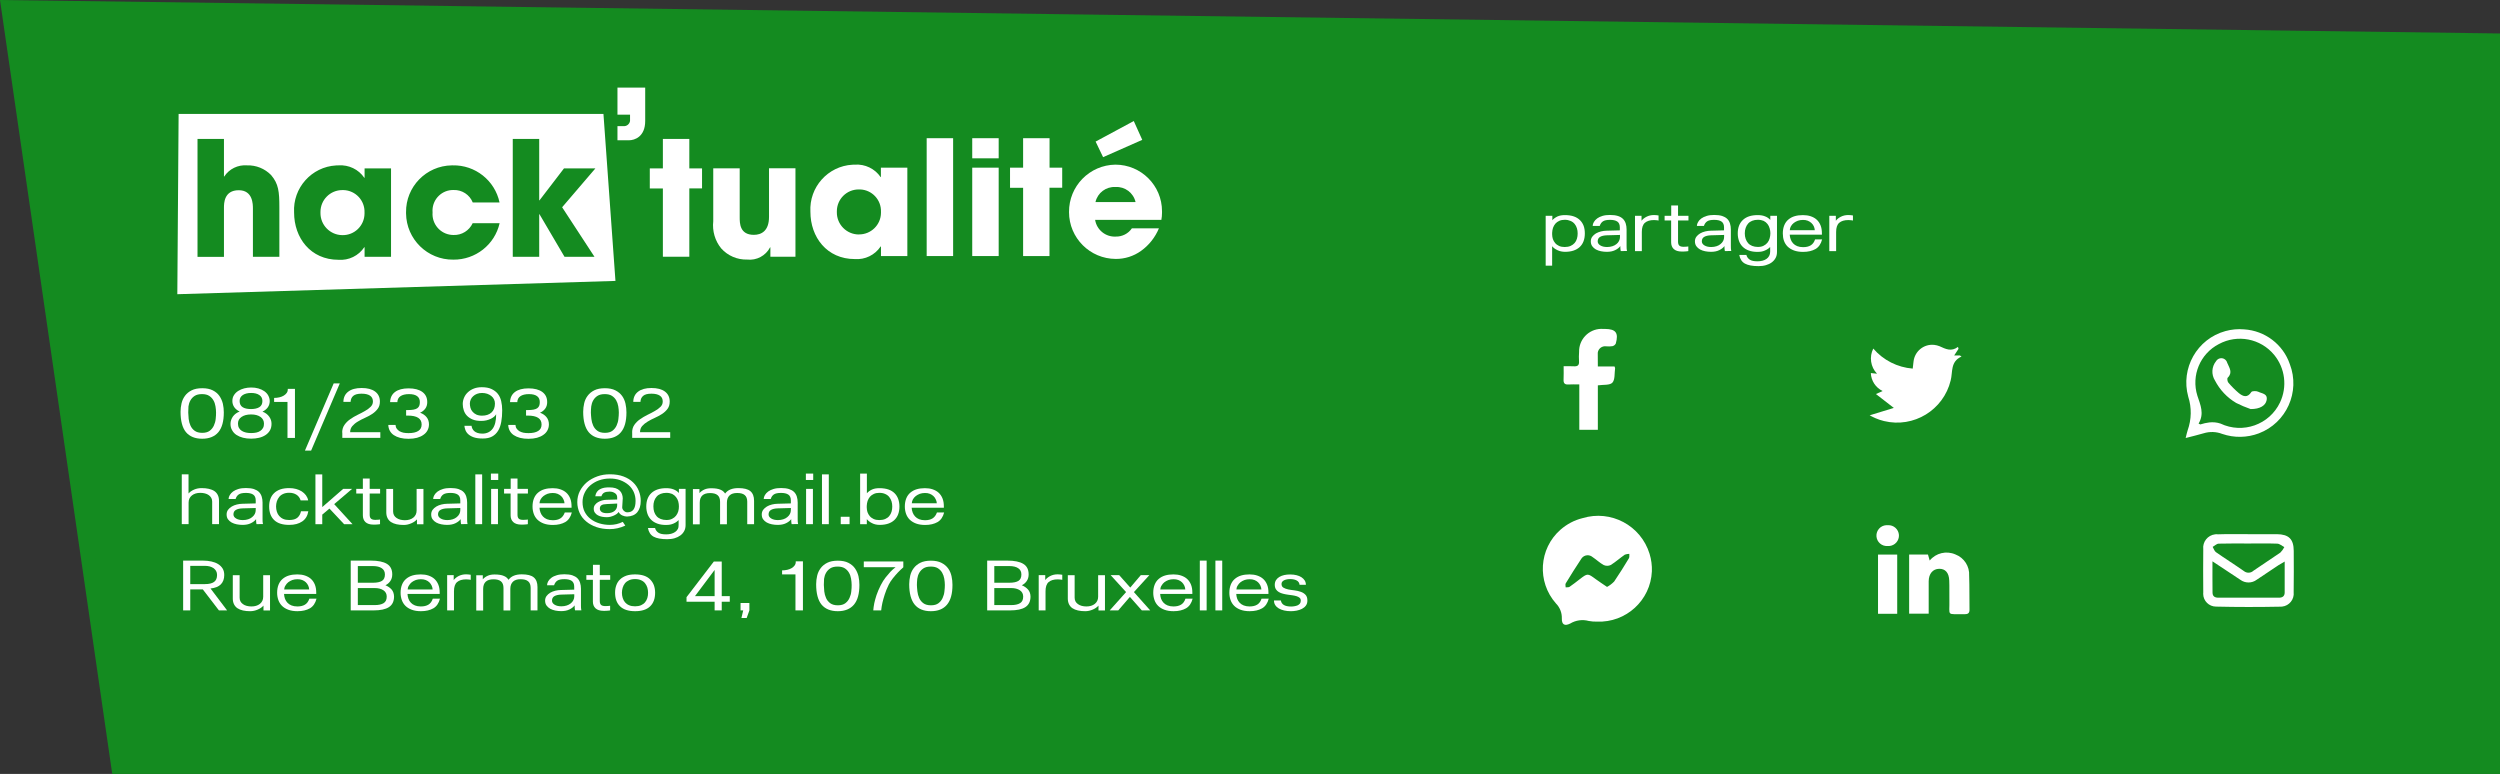 <?xml version="1.0" encoding="utf-8"?>
<!-- Generator: Adobe Illustrator 23.1.1, SVG Export Plug-In . SVG Version: 6.00 Build 0)  -->
<svg version="1.1" id="Calque_1" xmlns="http://www.w3.org/2000/svg" xmlns:xlink="http://www.w3.org/1999/xlink" x="0px" y="0px"
	 viewBox="0 0 347.9 107.7" style="enable-background:new 0 0 347.9 107.7;" xml:space="preserve">
<rect x="0" y="0" width="347.9" height="107.7" fill="#333333" stroke="none"/>
<style type="text/css">
	.st0{fill:#FFFFFF;}
	.st1{fill:#5AA86F;}
	.st2{fill:#485175;}
	.st3{fill:#F7E8D3;}
	.st4{fill:#F1573F;}
	.st5{fill:#2D302F;}
	.st6{fill:#FFFFFF;stroke:#000000;stroke-miterlimit:10;}
	.st7{fill:#E7F4EC;}
	.st8{fill:#547146;}
	.st9{fill:#BCCBBC;}
	.st10{fill:#EAE9DC;}
	.st11{fill:#275E39;}
	.st12{fill:#050008;}
	.st13{clip-path:url(#SVGID_2_);}
	.st14{stroke:#000000;stroke-width:1.704;stroke-miterlimit:10;}
	.st15{fill:#F9F8F4;}
	.st16{fill:#148B20;stroke:#1C881F;stroke-miterlimit:10;}
	.st17{fill:#148B20;stroke:#148B20;stroke-miterlimit:10;}
	.st18{stroke:#000000;stroke-miterlimit:10;}
	.st19{fill:#148B20;}
	.st20{enable-background:new    ;}
	.st21{fill:#F8F7F3;}
	.st22{fill:#1C8B20;stroke:#1C8B20;}
	.st23{fill:#048D14;}
	.st24{fill:none;stroke:#000000;stroke-width:5;stroke-linecap:round;stroke-linejoin:round;}
	.st25{stroke:#000000;stroke-width:4.669952e-03;stroke-miterlimit:10;}
	.st26{stroke:#000000;stroke-width:0.096;stroke-miterlimit:10;}
	.st27{stroke:#000000;stroke-width:0.057;stroke-miterlimit:10;}
	.st28{stroke:#000000;stroke-width:0.09;stroke-miterlimit:10;}
	.st29{stroke:#000000;stroke-width:0.088;stroke-miterlimit:10;}
	.st30{stroke:#000000;stroke-width:0.167;stroke-miterlimit:10;}
	.st31{stroke:#000000;stroke-width:0.076;stroke-miterlimit:10;}
	.st32{stroke:#000000;stroke-width:0.022;stroke-miterlimit:10;}
	.st33{stroke:#000000;stroke-width:0.054;stroke-miterlimit:10;}
	.st34{stroke:#000000;stroke-width:0.06;stroke-miterlimit:10;}
	.st35{stroke:#000000;stroke-width:0.078;stroke-miterlimit:10;}
	.st36{stroke:#000000;stroke-width:0.309;stroke-miterlimit:10;}
	.st37{stroke:#000000;stroke-width:0.198;stroke-miterlimit:10;}
	.st38{stroke:#000000;stroke-width:0.287;stroke-miterlimit:10;}
	.st39{stroke:#000000;stroke-width:0.059;stroke-miterlimit:10;}
	.st40{stroke:#000000;stroke-width:0.249;stroke-miterlimit:10;}
	.st41{stroke:#000000;stroke-width:0.551;stroke-miterlimit:10;}
	.st42{stroke:#000000;stroke-width:0.676;stroke-miterlimit:10;}
	.st43{stroke:#000000;stroke-width:0.452;stroke-miterlimit:10;}
	.st44{stroke:#000000;stroke-width:1.704;stroke-miterlimit:10;}
	.st45{stroke:#000000;stroke-width:0.724;stroke-miterlimit:10;}
	.st46{stroke:#000000;stroke-width:0.509;stroke-miterlimit:10;}
	.st47{stroke:#000000;stroke-width:0.239;stroke-miterlimit:10;}
	.st48{stroke:#000000;stroke-width:0.245;stroke-miterlimit:10;}
	.st49{stroke:#000000;stroke-width:0.203;stroke-miterlimit:10;}
	.st50{stroke:#000000;stroke-width:0.432;stroke-miterlimit:10;}
	.st51{stroke:#000000;stroke-width:0.482;stroke-miterlimit:10;}
	.st52{stroke:#000000;stroke-width:0.324;stroke-miterlimit:10;}
	.st53{stroke:#000000;stroke-width:0.14;stroke-miterlimit:10;}
	.st54{stroke:#000000;stroke-width:0.106;stroke-miterlimit:10;}
	.st55{fill:#148B20;stroke:#148B20;stroke-width:2;}
</style>
<g id="Groupe_147" transform="translate(-7.324 -6204.056)">
	<path id="Tracé_141" class="st55" d="M8.48,6205.07l15.33,105.69h330.42V6209.7L8.48,6205.07z"/>
	<g class="st20">
		<path class="st0" d="M32.45,6261.36c0-0.4,0.05-0.79,0.14-1.19c0.09-0.39,0.26-0.74,0.49-1.05c0.23-0.31,0.54-0.56,0.92-0.75
			s0.88-0.29,1.47-0.29c0.59,0,1.08,0.1,1.47,0.3s0.7,0.46,0.92,0.78s0.38,0.68,0.48,1.08c0.09,0.4,0.13,0.81,0.13,1.21
			c0,1.23-0.25,2.14-0.76,2.75c-0.51,0.6-1.26,0.91-2.25,0.91c-0.99,0-1.75-0.31-2.26-0.92
			C32.7,6263.58,32.45,6262.63,32.45,6261.36z M33.52,6261.46c0.01,0.27,0.03,0.57,0.06,0.9c0.04,0.33,0.12,0.63,0.25,0.92
			c0.13,0.29,0.32,0.53,0.58,0.72s0.61,0.29,1.06,0.29c0.44,0,0.79-0.1,1.04-0.29c0.26-0.2,0.45-0.44,0.58-0.73
			c0.13-0.29,0.22-0.59,0.25-0.92c0.04-0.33,0.05-0.62,0.05-0.89c0-0.27-0.03-0.56-0.08-0.87c-0.05-0.3-0.14-0.58-0.29-0.83
			c-0.14-0.25-0.34-0.46-0.59-0.62c-0.25-0.16-0.58-0.24-0.99-0.24c-0.43,0-0.77,0.08-1.03,0.25c-0.26,0.17-0.45,0.38-0.59,0.63
			c-0.14,0.25-0.23,0.53-0.27,0.83C33.54,6260.91,33.52,6261.19,33.52,6261.46z"/>
		<path class="st0" d="M39.4,6263.03c0-0.18,0.03-0.36,0.09-0.53c0.06-0.17,0.14-0.33,0.25-0.49c0.11-0.15,0.24-0.28,0.4-0.4
			c0.16-0.12,0.33-0.21,0.53-0.28c-0.34-0.17-0.59-0.38-0.76-0.63c-0.17-0.26-0.25-0.54-0.25-0.84c0-0.31,0.07-0.58,0.22-0.81
			c0.15-0.24,0.34-0.43,0.59-0.59c0.25-0.16,0.53-0.28,0.84-0.36s0.64-0.12,0.97-0.12c0.35,0,0.69,0.04,1,0.13s0.59,0.22,0.82,0.38
			s0.42,0.36,0.55,0.6s0.21,0.5,0.21,0.78c0,0.33-0.09,0.61-0.26,0.86c-0.18,0.25-0.42,0.45-0.75,0.61c0.41,0.15,0.72,0.39,0.94,0.7
			c0.22,0.31,0.32,0.64,0.32,0.99c0,0.35-0.07,0.66-0.22,0.92c-0.15,0.26-0.36,0.48-0.62,0.65c-0.26,0.17-0.56,0.3-0.91,0.38
			c-0.34,0.08-0.7,0.12-1.08,0.12c-0.41,0-0.79-0.04-1.14-0.13s-0.65-0.22-0.91-0.39c-0.26-0.17-0.46-0.39-0.6-0.65
			C39.47,6263.68,39.4,6263.38,39.4,6263.03z M40.44,6263.01c0,0.24,0.05,0.44,0.15,0.61s0.23,0.3,0.39,0.4
			c0.16,0.1,0.36,0.18,0.58,0.23s0.46,0.07,0.71,0.07c0.27,0,0.51-0.02,0.73-0.07c0.22-0.05,0.41-0.13,0.56-0.24
			c0.16-0.11,0.28-0.24,0.37-0.41c0.09-0.16,0.13-0.36,0.13-0.58c0-0.4-0.16-0.71-0.48-0.94c-0.32-0.23-0.76-0.35-1.31-0.35
			c-0.57,0-1.01,0.12-1.34,0.35C40.6,6262.3,40.44,6262.61,40.44,6263.01z M43.84,6259.86c0-0.36-0.14-0.64-0.43-0.83
			c-0.29-0.2-0.67-0.29-1.14-0.29c-0.48,0-0.87,0.1-1.16,0.29c-0.29,0.2-0.44,0.47-0.44,0.83c0,0.4,0.14,0.68,0.42,0.86
			c0.28,0.18,0.67,0.26,1.17,0.26c0.49,0,0.87-0.09,1.15-0.26C43.7,6260.54,43.84,6260.25,43.84,6259.86z"/>
		<path class="st0" d="M48.37,6258.17v6.83h-1.04v-5.01h-1.86v-0.56c0.25,0,0.49-0.03,0.72-0.08c0.23-0.05,0.43-0.13,0.6-0.23
			c0.17-0.1,0.31-0.22,0.42-0.37s0.16-0.31,0.16-0.49v-0.09H48.37z"/>
		<path class="st0" d="M54.61,6257.41l-3.99,9.35h-0.86l4-9.35H54.61z"/>
		<path class="st0" d="M54.94,6264.25c0-0.41,0.11-0.77,0.32-1.07c0.21-0.3,0.47-0.56,0.79-0.78c0.32-0.23,0.66-0.43,1.03-0.61
			c0.37-0.18,0.71-0.35,1.03-0.54c0.32-0.18,0.58-0.37,0.79-0.58c0.21-0.21,0.32-0.45,0.32-0.74c0-0.37-0.14-0.64-0.41-0.82
			c-0.27-0.18-0.66-0.27-1.17-0.27c-0.53,0-0.91,0.1-1.15,0.3c-0.24,0.2-0.36,0.48-0.38,0.84h-1c0.01-0.61,0.23-1.08,0.67-1.42
			s1.06-0.51,1.87-0.51c0.8,0,1.42,0.16,1.87,0.49c0.44,0.33,0.67,0.79,0.67,1.39c0,0.41-0.1,0.75-0.31,1.02
			c-0.2,0.27-0.46,0.51-0.76,0.71s-0.64,0.38-1,0.54c-0.36,0.16-0.69,0.33-1,0.52c-0.31,0.18-0.56,0.39-0.76,0.62
			c-0.2,0.23-0.31,0.52-0.31,0.86h4.2v0.79h-5.29V6264.25z"/>
		<path class="st0" d="M63.84,6261.86v-0.74h0.24c0.31,0,0.58-0.02,0.79-0.06s0.39-0.1,0.52-0.19s0.22-0.21,0.28-0.35
			c0.06-0.14,0.08-0.32,0.08-0.52c0-0.35-0.12-0.62-0.37-0.81s-0.62-0.29-1.14-0.29c-0.51,0-0.91,0.1-1.19,0.29
			c-0.28,0.19-0.42,0.47-0.43,0.83h-1.01c0.02-0.62,0.25-1.09,0.69-1.42s1.07-0.5,1.88-0.5c0.83,0,1.47,0.17,1.92,0.5
			c0.45,0.33,0.68,0.8,0.68,1.41c0,0.36-0.09,0.67-0.28,0.92c-0.19,0.25-0.43,0.44-0.72,0.56c0.37,0.13,0.67,0.33,0.9,0.61
			s0.34,0.62,0.34,1.02c0,0.3-0.07,0.57-0.2,0.82c-0.13,0.25-0.32,0.46-0.57,0.63c-0.24,0.18-0.54,0.31-0.89,0.41
			c-0.35,0.09-0.74,0.14-1.18,0.14c-0.43,0-0.82-0.04-1.17-0.13c-0.34-0.09-0.64-0.22-0.88-0.38s-0.43-0.37-0.56-0.61
			c-0.13-0.24-0.2-0.51-0.21-0.81h1.01c0.01,0.2,0.06,0.37,0.16,0.51s0.22,0.26,0.38,0.36c0.16,0.09,0.35,0.16,0.56,0.21
			c0.22,0.04,0.45,0.06,0.71,0.06c0.58,0,1.03-0.1,1.35-0.3c0.32-0.2,0.47-0.5,0.47-0.9c0-0.83-0.64-1.24-1.93-1.24H63.84z"/>
		<path class="st0" d="M72.95,6263.33c0.01,0.13,0.05,0.25,0.11,0.38s0.15,0.24,0.26,0.34c0.11,0.1,0.26,0.19,0.45,0.25
			c0.18,0.06,0.41,0.1,0.67,0.1c0.61,0,1.08-0.22,1.42-0.66c0.34-0.44,0.51-1.12,0.51-2.04c-0.06,0.11-0.15,0.22-0.27,0.33
			c-0.12,0.11-0.28,0.21-0.46,0.3s-0.38,0.16-0.62,0.22c-0.23,0.06-0.48,0.08-0.75,0.08c-0.45,0-0.83-0.06-1.15-0.19
			c-0.32-0.13-0.58-0.3-0.79-0.51c-0.21-0.21-0.36-0.46-0.46-0.75c-0.1-0.29-0.15-0.59-0.15-0.9c0-0.33,0.07-0.63,0.2-0.92
			s0.31-0.53,0.54-0.74s0.51-0.38,0.83-0.5s0.68-0.18,1.08-0.18c0.54,0,0.99,0.08,1.35,0.25s0.66,0.39,0.88,0.67
			c0.22,0.28,0.38,0.62,0.47,1.01c0.09,0.39,0.14,0.82,0.14,1.28c0,0.59-0.04,1.12-0.13,1.61s-0.23,0.9-0.44,1.24
			c-0.21,0.34-0.48,0.61-0.83,0.8c-0.35,0.19-0.78,0.28-1.31,0.28c-0.51,0-0.93-0.06-1.25-0.17s-0.57-0.26-0.76-0.43
			s-0.32-0.37-0.4-0.58c-0.08-0.21-0.12-0.4-0.14-0.59H72.95z M76.2,6260.22c0-0.21-0.04-0.41-0.13-0.59s-0.21-0.34-0.38-0.47
			c-0.16-0.13-0.35-0.23-0.57-0.31c-0.22-0.07-0.46-0.11-0.71-0.11c-0.26,0-0.49,0.04-0.7,0.12c-0.21,0.08-0.39,0.19-0.54,0.33
			c-0.15,0.14-0.27,0.29-0.34,0.47c-0.08,0.18-0.12,0.36-0.12,0.55c0,0.19,0.03,0.39,0.08,0.59s0.15,0.38,0.29,0.54
			c0.13,0.16,0.31,0.3,0.52,0.4c0.22,0.1,0.49,0.16,0.8,0.16c0.56,0,1-0.15,1.32-0.44C76.04,6261.17,76.2,6260.75,76.2,6260.22z"/>
		<path class="st0" d="M80.53,6261.86v-0.74h0.24c0.31,0,0.58-0.02,0.79-0.06s0.39-0.1,0.52-0.19s0.22-0.21,0.28-0.35
			c0.06-0.14,0.08-0.32,0.08-0.52c0-0.35-0.12-0.62-0.37-0.81s-0.62-0.29-1.14-0.29c-0.51,0-0.91,0.1-1.19,0.29
			c-0.28,0.19-0.42,0.47-0.43,0.83h-1.01c0.02-0.62,0.25-1.09,0.69-1.42s1.07-0.5,1.88-0.5c0.83,0,1.47,0.17,1.92,0.5
			c0.45,0.33,0.68,0.8,0.68,1.41c0,0.36-0.09,0.67-0.28,0.92c-0.19,0.25-0.43,0.44-0.72,0.56c0.37,0.13,0.67,0.33,0.9,0.61
			s0.34,0.62,0.34,1.02c0,0.3-0.07,0.57-0.2,0.82c-0.13,0.25-0.32,0.46-0.57,0.63c-0.24,0.18-0.54,0.31-0.89,0.41
			c-0.35,0.09-0.74,0.14-1.18,0.14c-0.43,0-0.82-0.04-1.17-0.13c-0.34-0.09-0.64-0.22-0.88-0.38s-0.43-0.37-0.56-0.61
			c-0.13-0.24-0.2-0.51-0.21-0.81h1.01c0.01,0.2,0.06,0.37,0.16,0.51s0.22,0.26,0.38,0.36c0.16,0.09,0.35,0.16,0.56,0.21
			c0.22,0.04,0.45,0.06,0.71,0.06c0.58,0,1.03-0.1,1.35-0.3c0.32-0.2,0.47-0.5,0.47-0.9c0-0.83-0.64-1.24-1.93-1.24H80.53z"/>
		<path class="st0" d="M88.48,6261.36c0-0.4,0.05-0.79,0.14-1.19c0.09-0.39,0.25-0.74,0.49-1.05c0.23-0.31,0.54-0.56,0.92-0.75
			s0.88-0.29,1.47-0.29s1.08,0.1,1.47,0.3c0.39,0.2,0.7,0.46,0.93,0.78c0.23,0.32,0.38,0.68,0.47,1.08s0.13,0.81,0.13,1.21
			c0,1.23-0.25,2.14-0.76,2.75s-1.26,0.91-2.25,0.91s-1.75-0.31-2.25-0.92S88.48,6262.63,88.48,6261.36z M89.55,6261.46
			c0.01,0.27,0.03,0.57,0.07,0.9c0.04,0.33,0.12,0.63,0.25,0.92c0.13,0.29,0.32,0.53,0.58,0.72c0.25,0.19,0.61,0.29,1.06,0.29
			c0.44,0,0.79-0.1,1.04-0.29s0.45-0.44,0.58-0.73c0.13-0.29,0.22-0.59,0.25-0.92c0.04-0.33,0.06-0.62,0.06-0.89
			c0-0.27-0.03-0.56-0.08-0.87c-0.05-0.3-0.15-0.58-0.29-0.83s-0.34-0.46-0.59-0.62c-0.25-0.16-0.58-0.24-0.99-0.24
			c-0.43,0-0.77,0.08-1.03,0.25c-0.26,0.17-0.45,0.38-0.59,0.63c-0.14,0.25-0.23,0.53-0.27,0.83
			C89.57,6260.91,89.55,6261.19,89.55,6261.46z"/>
		<path class="st0" d="M95.29,6264.25c0-0.41,0.1-0.77,0.31-1.07c0.21-0.3,0.47-0.56,0.79-0.78s0.66-0.43,1.03-0.61
			s0.71-0.35,1.03-0.54c0.32-0.18,0.58-0.37,0.79-0.58c0.21-0.21,0.31-0.45,0.31-0.74c0-0.37-0.13-0.64-0.41-0.82
			c-0.27-0.18-0.66-0.27-1.17-0.27c-0.53,0-0.91,0.1-1.14,0.3c-0.24,0.2-0.37,0.48-0.38,0.84h-1c0.01-0.61,0.23-1.08,0.67-1.42
			s1.06-0.51,1.86-0.51c0.8,0,1.42,0.16,1.87,0.49c0.44,0.33,0.67,0.79,0.67,1.39c0,0.41-0.1,0.75-0.3,1.02s-0.46,0.51-0.76,0.71
			c-0.31,0.2-0.64,0.38-1,0.54c-0.36,0.16-0.69,0.33-1,0.52c-0.31,0.18-0.56,0.39-0.77,0.62c-0.2,0.23-0.3,0.52-0.3,0.86h4.2v0.79
			h-5.29V6264.25z"/>
	</g>
	<g id="Groupe_134" transform="translate(89 6596.807)">
		<g id="Groupe_130_1_" transform="translate(-57 -376.899)">
			<path id="Tracé_151_1_" class="st0" d="M59.3,0H0.18L0,25.09l60.97-1.85L59.3,0z M14.2,19.88h-3.68v-6.69
				c0-0.6,0-2.57-1.97-2.57c-2.06,0-2.06,1.84-2.06,2.44v6.83H2.81V3.48h3.68v5.23h0.04C7.22,7.65,8.44,7.06,9.7,7.16
				c1.26-0.04,2.47,0.45,3.35,1.35c1.04,1.22,1.15,2.31,1.15,4.5L14.2,19.88z M29.74,19.88h-3.68v-1.33h-0.04
				c-0.79,1.19-2.17,1.86-3.59,1.75c-3.9,0-6.18-3.06-6.18-6.58c-0.19-3.42,2.43-6.36,5.85-6.55c0.11-0.01,0.22-0.01,0.33-0.01
				c1.42-0.1,2.79,0.55,3.59,1.73h0.04V7.58h3.68V19.88z M38.41,20.28c-3.6,0.04-6.54-2.84-6.58-6.44c0-0.05,0-0.09,0-0.14
				c-0.05-3.56,2.8-6.49,6.37-6.54c0.04,0,0.08,0,0.12,0c3.13-0.07,5.87,2.1,6.52,5.16h-3.73c-0.43-1.08-1.5-1.77-2.66-1.73
				c-1.59-0.04-2.9,1.22-2.94,2.81c0,0.11,0,0.21,0.01,0.32c-0.12,1.6,1.08,3,2.68,3.12c0.08,0.01,0.16,0.01,0.24,0.01
				c1.14,0.04,2.18-0.61,2.66-1.64h3.75C44.17,18.2,41.49,20.31,38.41,20.28L38.41,20.28z M58.05,19.88h-4.17l-3.48-5.92h-0.04v5.92
				h-3.68V3.48h3.68v8.55h0.04l3.41-4.45h4.37l-4.63,5.41L58.05,19.88z"/>
			<path id="Tracé_152_1_" class="st0" d="M22.96,10.6c-1.68,0-3.04,1.36-3.04,3.04c0,0.04,0,0.09,0,0.13
				c-0.02,1.69,1.34,3.08,3.03,3.1c0.01,0,0.02,0,0.02,0c1.68,0.03,3.06-1.31,3.08-2.99c0-0.05,0-0.1,0-0.16
				c0.06-1.67-1.25-3.07-2.92-3.12C23.08,10.6,23.02,10.6,22.96,10.6z"/>
		</g>
		<path id="Tracé_153_1_" class="st0" d="M8.11-375.91c0,2.2-1.48,2.68-2.26,2.68h-1.6v-1.97h0.8c0.46,0.06,0.89-0.27,0.95-0.73
			C6-375.96,6-376,6-376.04v-0.75H4.25v-3.77h3.86L8.11-375.91z"/>
		<path id="Tracé_154_1_" class="st0" d="M14.25-369.32h1.77v2.79h-1.77v9.51h-3.68v-9.5H8.75v-2.8h1.82v-4.1h3.68L14.25-369.32z"
			/>
		<path id="Tracé_155_1_" class="st0" d="M29.01-357.02h-3.48v-1.31h-0.04c-0.61,1.17-1.88,1.85-3.19,1.7
			c-1.37,0.04-2.7-0.53-3.61-1.55c-0.87-1.06-1.26-2.43-1.11-3.79v-7.36h3.68v6.8c0,0.84,0,2.46,1.97,2.46
			c1.06,0,2.11-0.55,2.11-2.5v-6.76h3.68V-357.02z"/>
		<g id="Groupe_131_1_" transform="translate(31.1 -375.909)">
			<path id="Tracé_156_1_" class="st0" d="M13.49,18.79H9.82v-1.33H9.77c-0.79,1.19-2.17,1.86-3.59,1.75
				c-3.9,0-6.18-3.06-6.18-6.58c-0.19-3.42,2.43-6.36,5.85-6.55c0.11-0.01,0.22-0.01,0.33-0.01C7.6,5.97,8.97,6.63,9.77,7.8h0.04
				V6.49h3.68V18.79z M6.74,15.78c1.68,0.02,3.06-1.32,3.08-2.99c0-0.05,0-0.1,0-0.15c0.06-1.67-1.25-3.07-2.92-3.12
				c-0.06,0-0.12,0-0.18,0c-1.68,0-3.04,1.36-3.04,3.04c0,0.04,0,0.09,0,0.13c-0.02,1.69,1.34,3.08,3.04,3.1
				C6.72,15.78,6.73,15.78,6.74,15.78L6.74,15.78z"/>
			<path id="Tracé_157_1_" class="st0" d="M16.18,2.39h3.68v16.4h-3.68V2.39z"/>
			<path id="Tracé_158_1_" class="st0" d="M26.2,5.19h-3.68V2.39h3.68V5.19z M26.2,18.79h-3.68V6.49h3.68V18.79z"/>
			<path id="Tracé_159_1_" class="st0" d="M33.27,6.49h1.77v2.79h-1.77v9.51H29.6V9.29h-1.82V6.49h1.82v-4.1h3.68V6.49z"/>
			<path id="Tracé_160_1_" class="st0" d="M48.5,14.93c-0.52,1.26-1.39,2.36-2.5,3.15c-1.02,0.73-2.25,1.12-3.5,1.11
				c-3.6-0.01-6.51-2.92-6.51-6.52c-0.03-3.6,2.85-6.55,6.45-6.6c3.58,0,6.49,2.9,6.49,6.48c0,0.08,0,0.16,0,0.23
				c0,0.33-0.03,0.65-0.09,0.97h-9.22c0.22,1.4,1.47,2.41,2.88,2.33c0.89,0.02,1.74-0.41,2.24-1.15L48.5,14.93z M45.25,11.28
				c-0.3-1.29-1.47-2.17-2.79-2.1c-1.32-0.07-2.5,0.81-2.79,2.1H45.25z M46.18,2.62l-5.45,2.41l-1.04-2.17L45,0L46.18,2.62z"/>
		</g>
	</g>
	<g class="st20">
		<path class="st0" d="M33.56,6270.07v2.66c0.19-0.22,0.45-0.4,0.77-0.54c0.32-0.14,0.67-0.21,1.04-0.21c0.37,0,0.71,0.03,1.01,0.1
			c0.3,0.07,0.56,0.17,0.77,0.31c0.21,0.14,0.37,0.33,0.48,0.55c0.11,0.22,0.17,0.49,0.17,0.8v3.25h-0.95v-3.13
			c0-0.19-0.04-0.37-0.12-0.51c-0.08-0.15-0.2-0.28-0.35-0.39c-0.15-0.11-0.33-0.19-0.53-0.24c-0.2-0.05-0.41-0.08-0.64-0.08
			c-0.49,0-0.88,0.12-1.18,0.36c-0.3,0.24-0.46,0.57-0.46,0.99v3h-0.95v-6.93H33.56z"/>
		<path class="st0" d="M43.02,6277c-0.01-0.04-0.02-0.09-0.03-0.16c-0.02-0.11-0.03-0.29-0.03-0.54c-0.16,0.22-0.4,0.41-0.73,0.57
			c-0.33,0.16-0.71,0.23-1.16,0.23c-0.27,0-0.54-0.03-0.8-0.08c-0.26-0.05-0.5-0.14-0.71-0.25c-0.21-0.12-0.38-0.27-0.51-0.45
			c-0.13-0.18-0.19-0.41-0.19-0.68c0-0.25,0.07-0.46,0.2-0.64c0.13-0.18,0.31-0.33,0.52-0.46s0.45-0.21,0.71-0.28
			c0.26-0.06,0.52-0.1,0.77-0.1l1.85-0.05v-0.42c0-0.38-0.12-0.65-0.36-0.81c-0.24-0.16-0.58-0.23-1.01-0.23
			c-0.45,0-0.78,0.07-0.99,0.21s-0.36,0.36-0.44,0.64h-0.98c0.01-0.19,0.06-0.37,0.17-0.55s0.25-0.35,0.46-0.5s0.45-0.26,0.75-0.35
			c0.3-0.09,0.64-0.13,1.04-0.13c0.44,0,0.81,0.05,1.1,0.14c0.29,0.1,0.53,0.23,0.71,0.41s0.3,0.39,0.38,0.64
			c0.08,0.25,0.12,0.53,0.12,0.83v2.31c0,0.25,0.01,0.42,0.03,0.53c0.01,0.07,0.02,0.12,0.03,0.16H43.02z M42.91,6275.04v-0.29
			l-1.8,0.05c-0.43,0.01-0.75,0.09-0.97,0.22c-0.22,0.13-0.33,0.34-0.33,0.62c0,0.23,0.12,0.42,0.37,0.57
			c0.25,0.15,0.56,0.22,0.94,0.22c0.27,0,0.51-0.04,0.73-0.11c0.22-0.07,0.41-0.17,0.56-0.3c0.16-0.13,0.28-0.27,0.37-0.44
			S42.91,6275.23,42.91,6275.04z"/>
		<path class="st0" d="M49.16,6273.69c-0.11-0.35-0.3-0.61-0.58-0.79c-0.28-0.18-0.61-0.27-1.01-0.27c-0.32,0-0.59,0.05-0.83,0.16
			c-0.23,0.1-0.42,0.24-0.56,0.42c-0.15,0.18-0.25,0.38-0.33,0.61c-0.07,0.23-0.11,0.47-0.11,0.72c0,0.25,0.04,0.49,0.11,0.72
			c0.07,0.23,0.18,0.43,0.33,0.6c0.15,0.17,0.33,0.31,0.56,0.41c0.23,0.1,0.5,0.15,0.83,0.15c0.51,0,0.9-0.11,1.15-0.33
			c0.25-0.22,0.42-0.52,0.49-0.89h1.02c-0.1,0.63-0.38,1.1-0.85,1.42c-0.47,0.32-1.07,0.48-1.81,0.48c-0.93,0-1.62-0.22-2.09-0.67
			c-0.47-0.45-0.7-1.08-0.7-1.9c0-0.38,0.05-0.72,0.17-1.04c0.11-0.31,0.28-0.58,0.51-0.8c0.23-0.23,0.52-0.4,0.87-0.53
			c0.35-0.12,0.77-0.18,1.25-0.18c0.34,0,0.66,0.04,0.95,0.12c0.29,0.08,0.55,0.19,0.79,0.34c0.23,0.15,0.42,0.33,0.58,0.54
			c0.15,0.21,0.26,0.44,0.31,0.71H49.16z"/>
		<path class="st0" d="M53.17,6274.83l-1,0.84v1.33h-0.95v-6.93h0.95v4.55l2.91-2.53h1.24l-2.49,2.12l2.55,2.79h-1.17L53.17,6274.83
			z"/>
		<path class="st0" d="M57.82,6272.74H56.9v-0.65h0.92v-1.44h0.95v1.44h1.45v0.65h-1.45v2.96c0,0.24,0.06,0.42,0.18,0.53
			c0.12,0.11,0.32,0.17,0.61,0.17c0.06,0,0.13,0,0.21-0.01c0.08,0,0.15-0.01,0.21-0.01c0.07-0.01,0.15-0.02,0.23-0.03v0.65
			c-0.07,0.01-0.14,0.02-0.23,0.03c-0.09,0.01-0.17,0.01-0.26,0.02s-0.17,0.01-0.24,0.01c-0.07,0-0.13,0-0.18,0
			c-0.5,0-0.87-0.12-1.12-0.35c-0.24-0.23-0.36-0.55-0.36-0.94V6272.74z"/>
		<path class="st0" d="M65.35,6277v-0.67c-0.19,0.22-0.46,0.41-0.79,0.55c-0.34,0.15-0.69,0.23-1.05,0.23
			c-0.37,0-0.71-0.03-1.01-0.1s-0.56-0.17-0.77-0.31s-0.37-0.33-0.48-0.55c-0.11-0.22-0.17-0.49-0.17-0.8v-3.25h0.95v3.13
			c0,0.19,0.04,0.37,0.12,0.52c0.08,0.15,0.2,0.28,0.35,0.38s0.32,0.19,0.52,0.24c0.2,0.05,0.41,0.08,0.64,0.08
			c0.49,0,0.88-0.12,1.18-0.36c0.3-0.24,0.46-0.57,0.46-0.99v-3h0.95v4.91H65.35z"/>
		<path class="st0" d="M71.49,6277c-0.01-0.04-0.02-0.09-0.03-0.16c-0.02-0.11-0.03-0.29-0.03-0.54c-0.16,0.22-0.4,0.41-0.73,0.57
			c-0.33,0.16-0.71,0.23-1.16,0.23c-0.27,0-0.54-0.03-0.8-0.08c-0.26-0.05-0.5-0.14-0.71-0.25c-0.21-0.12-0.38-0.27-0.51-0.45
			c-0.13-0.18-0.19-0.41-0.19-0.68c0-0.25,0.07-0.46,0.2-0.64c0.13-0.18,0.31-0.33,0.52-0.46s0.45-0.21,0.71-0.28
			c0.26-0.06,0.52-0.1,0.77-0.1l1.85-0.05v-0.42c0-0.38-0.12-0.65-0.36-0.81c-0.24-0.16-0.58-0.23-1.01-0.23
			c-0.45,0-0.78,0.07-0.99,0.21s-0.36,0.36-0.44,0.64h-0.98c0.01-0.19,0.06-0.37,0.17-0.55s0.25-0.35,0.46-0.5s0.45-0.26,0.75-0.35
			c0.3-0.09,0.64-0.13,1.04-0.13c0.44,0,0.81,0.05,1.1,0.14c0.29,0.1,0.53,0.23,0.71,0.41s0.3,0.39,0.38,0.64
			c0.08,0.25,0.12,0.53,0.12,0.83v2.31c0,0.25,0.01,0.42,0.03,0.53c0.01,0.07,0.02,0.12,0.03,0.16H71.49z M71.38,6275.04v-0.29
			l-1.8,0.05c-0.43,0.01-0.75,0.09-0.97,0.22c-0.22,0.13-0.33,0.34-0.33,0.62c0,0.23,0.12,0.42,0.37,0.57
			c0.25,0.15,0.56,0.22,0.94,0.22c0.27,0,0.51-0.04,0.73-0.11c0.22-0.07,0.41-0.17,0.56-0.3c0.16-0.13,0.28-0.27,0.37-0.44
			S71.38,6275.23,71.38,6275.04z"/>
		<path class="st0" d="M74.42,6270.07v6.93h-0.95v-6.93H74.42z"/>
		<path class="st0" d="M75.64,6270.85v-0.89h1.02v0.89H75.64z M75.67,6277v-4.91h0.95v4.91H75.67z"/>
		<path class="st0" d="M78.39,6272.74h-0.92v-0.65h0.92v-1.44h0.95v1.44h1.45v0.65h-1.45v2.96c0,0.24,0.06,0.42,0.17,0.53
			s0.32,0.17,0.62,0.17c0.06,0,0.13,0,0.21-0.01c0.08,0,0.15-0.01,0.21-0.01c0.07-0.01,0.15-0.02,0.23-0.03v0.65
			c-0.07,0.01-0.14,0.02-0.23,0.03c-0.09,0.01-0.17,0.01-0.26,0.02c-0.09,0.01-0.17,0.01-0.24,0.01s-0.13,0-0.18,0
			c-0.5,0-0.87-0.12-1.12-0.35s-0.37-0.55-0.37-0.94V6272.74z"/>
		<path class="st0" d="M86.9,6275.37c-0.16,0.63-0.47,1.08-0.92,1.34c-0.46,0.26-1.03,0.4-1.72,0.4c-0.49,0-0.92-0.07-1.27-0.2
			s-0.64-0.31-0.88-0.54c-0.23-0.23-0.4-0.5-0.51-0.81s-0.17-0.65-0.17-1.02c0-0.43,0.07-0.81,0.2-1.13
			c0.13-0.32,0.32-0.59,0.57-0.8c0.25-0.21,0.54-0.37,0.88-0.47c0.34-0.1,0.72-0.15,1.14-0.15c0.4,0,0.76,0.05,1.08,0.16
			c0.32,0.11,0.6,0.26,0.83,0.47s0.41,0.47,0.54,0.79c0.13,0.32,0.19,0.69,0.19,1.12v0.18H82.4c0.01,0.23,0.06,0.46,0.14,0.67
			c0.08,0.21,0.19,0.39,0.34,0.55c0.15,0.16,0.34,0.29,0.56,0.38c0.23,0.09,0.5,0.14,0.81,0.14c0.43,0,0.78-0.08,1.05-0.25
			s0.48-0.44,0.62-0.83H86.9z M82.4,6274.09h3.48c-0.01-0.19-0.06-0.38-0.15-0.55c-0.08-0.18-0.19-0.33-0.33-0.46
			c-0.14-0.13-0.31-0.23-0.5-0.31c-0.2-0.08-0.42-0.11-0.67-0.11c-0.25,0-0.49,0.04-0.7,0.11c-0.21,0.08-0.4,0.18-0.57,0.31
			s-0.29,0.28-0.4,0.46C82.47,6273.7,82.41,6273.89,82.4,6274.09z"/>
		<path class="st0" d="M93.91,6274.66c0,0.09,0.02,0.17,0.06,0.25s0.09,0.16,0.16,0.22s0.14,0.12,0.22,0.16
			c0.08,0.04,0.17,0.06,0.27,0.06c0.38,0,0.67-0.12,0.86-0.38s0.29-0.65,0.29-1.21c0-0.45-0.09-0.87-0.26-1.25
			c-0.18-0.38-0.42-0.71-0.74-0.98s-0.7-0.49-1.13-0.65c-0.44-0.16-0.92-0.23-1.45-0.23c-0.55,0-1.06,0.09-1.53,0.26
			s-0.87,0.42-1.21,0.71c-0.34,0.3-0.6,0.65-0.78,1.04c-0.19,0.4-0.28,0.82-0.28,1.27c0,0.51,0.1,0.97,0.3,1.36s0.48,0.72,0.83,0.99
			s0.75,0.47,1.21,0.61c0.46,0.14,0.95,0.21,1.46,0.21c0.64,0,1.24-0.14,1.8-0.42l0.35,0.52c-0.71,0.33-1.44,0.49-2.17,0.49
			c-0.67,0-1.29-0.09-1.84-0.28c-0.55-0.19-1.03-0.45-1.42-0.78c-0.4-0.33-0.71-0.72-0.92-1.18s-0.33-0.97-0.33-1.52
			c0-0.55,0.12-1.07,0.36-1.54c0.24-0.47,0.57-0.88,0.98-1.23c0.41-0.34,0.9-0.61,1.45-0.81c0.55-0.2,1.13-0.29,1.75-0.29
			c0.72,0,1.35,0.1,1.88,0.3c0.54,0.2,0.98,0.47,1.34,0.82c0.36,0.34,0.62,0.73,0.8,1.18s0.27,0.91,0.27,1.4
			c0,0.67-0.16,1.19-0.48,1.58c-0.32,0.38-0.8,0.58-1.43,0.6c-0.21,0-0.42-0.05-0.65-0.15s-0.4-0.26-0.52-0.49
			c-0.05,0.09-0.14,0.18-0.25,0.27c-0.11,0.08-0.25,0.16-0.4,0.23s-0.32,0.12-0.49,0.17c-0.17,0.04-0.34,0.06-0.5,0.06
			c-0.22,0-0.44-0.02-0.66-0.06s-0.41-0.11-0.58-0.2c-0.17-0.09-0.31-0.21-0.42-0.37c-0.11-0.15-0.16-0.33-0.16-0.55
			c0-0.2,0.05-0.38,0.17-0.53c0.11-0.15,0.25-0.28,0.42-0.38s0.36-0.18,0.57-0.24c0.21-0.06,0.42-0.09,0.63-0.09l1.47-0.04v-0.3
			c0-0.13-0.03-0.24-0.08-0.34c-0.06-0.1-0.13-0.19-0.24-0.25c-0.1-0.07-0.21-0.12-0.34-0.16c-0.13-0.04-0.27-0.05-0.42-0.05
			c-0.31,0-0.56,0.05-0.74,0.15c-0.18,0.1-0.3,0.27-0.37,0.5h-0.86c0.04-0.25,0.12-0.45,0.23-0.61c0.12-0.16,0.26-0.29,0.44-0.38
			c0.17-0.09,0.37-0.16,0.59-0.2c0.22-0.04,0.46-0.05,0.71-0.05c0.33,0,0.61,0.04,0.84,0.11c0.24,0.08,0.43,0.19,0.58,0.33
			c0.15,0.14,0.26,0.31,0.33,0.5c0.07,0.19,0.11,0.4,0.11,0.62c0,0.02,0,0.04-0.01,0.07c0,0.03-0.01,0.08-0.01,0.16
			c0,0.08-0.01,0.2-0.02,0.35C93.94,6274.16,93.93,6274.38,93.91,6274.66z M93.21,6274.37v-0.24l-1.43,0.07
			c-0.35,0.01-0.6,0.06-0.75,0.16c-0.15,0.09-0.23,0.25-0.23,0.48c0,0.19,0.08,0.34,0.25,0.46s0.41,0.17,0.75,0.17
			c0.43,0,0.78-0.1,1.03-0.3C93.08,6274.96,93.21,6274.7,93.21,6274.37z"/>
		<path class="st0" d="M101.76,6277.09v-0.66c-0.15,0.15-0.3,0.27-0.46,0.36s-0.32,0.16-0.48,0.21c-0.16,0.05-0.3,0.08-0.44,0.09
			c-0.14,0.01-0.26,0.02-0.35,0.02c-0.47,0-0.88-0.06-1.23-0.19c-0.35-0.13-0.63-0.3-0.86-0.53s-0.4-0.5-0.51-0.81
			c-0.11-0.32-0.17-0.66-0.17-1.04c0-0.81,0.24-1.43,0.72-1.88c0.48-0.44,1.16-0.67,2.05-0.67c0.39,0,0.73,0.05,1.03,0.17
			c0.3,0.11,0.54,0.28,0.74,0.5v-0.57h0.93v5.03c0,0.31-0.06,0.59-0.19,0.83c-0.13,0.24-0.3,0.45-0.54,0.62
			c-0.23,0.17-0.5,0.3-0.81,0.39s-0.66,0.13-1.03,0.13c-0.83,0-1.46-0.12-1.88-0.35s-0.69-0.64-0.79-1.21h0.99
			c0.07,0.28,0.23,0.5,0.47,0.66c0.24,0.16,0.6,0.23,1.08,0.23c0.24,0,0.47-0.03,0.68-0.08c0.21-0.06,0.4-0.14,0.56-0.25
			s0.29-0.25,0.38-0.42S101.76,6277.31,101.76,6277.09z M100.05,6272.64c-0.3,0-0.56,0.05-0.79,0.14c-0.23,0.09-0.42,0.22-0.56,0.39
			c-0.15,0.17-0.26,0.37-0.34,0.6c-0.08,0.23-0.11,0.48-0.11,0.76s0.04,0.54,0.11,0.76c0.08,0.23,0.19,0.43,0.34,0.6
			c0.15,0.17,0.34,0.3,0.57,0.39c0.23,0.09,0.5,0.14,0.79,0.14c0.31,0,0.58-0.05,0.8-0.17c0.22-0.11,0.4-0.25,0.54-0.43
			c0.14-0.18,0.24-0.38,0.31-0.6s0.09-0.46,0.09-0.69s-0.03-0.46-0.09-0.69c-0.06-0.23-0.17-0.43-0.31-0.61
			c-0.14-0.18-0.32-0.33-0.54-0.44C100.63,6272.7,100.36,6272.64,100.05,6272.64z"/>
		<path class="st0" d="M108.23,6272.74c0.37-0.51,0.99-0.76,1.84-0.76c0.78,0,1.34,0.14,1.68,0.43c0.34,0.29,0.51,0.73,0.51,1.34
			v3.25h-0.95v-3.13c0-0.42-0.12-0.73-0.35-0.92c-0.24-0.2-0.58-0.29-1.05-0.29c-0.47,0-0.82,0.11-1.06,0.34s-0.37,0.56-0.37,1.01v3
			h-0.95v-3.13c0-0.42-0.12-0.73-0.35-0.92c-0.24-0.2-0.58-0.29-1.04-0.29c-0.96,0-1.44,0.45-1.44,1.35v3h-0.95v-4.91h0.91v0.56
			c0.19-0.21,0.43-0.38,0.7-0.5c0.27-0.12,0.59-0.17,0.94-0.17c0.56,0,0.99,0.07,1.28,0.2
			C107.86,6272.31,108.08,6272.5,108.23,6272.74z"/>
		<path class="st0" d="M117.49,6277c-0.01-0.04-0.02-0.09-0.03-0.16c-0.02-0.11-0.03-0.29-0.03-0.54c-0.16,0.22-0.4,0.41-0.73,0.57
			c-0.33,0.16-0.71,0.23-1.16,0.23c-0.27,0-0.54-0.03-0.8-0.08c-0.26-0.05-0.5-0.14-0.71-0.25c-0.21-0.12-0.38-0.27-0.51-0.45
			c-0.13-0.18-0.19-0.41-0.19-0.68c0-0.25,0.07-0.46,0.2-0.64c0.13-0.18,0.31-0.33,0.52-0.46s0.45-0.21,0.71-0.28
			c0.26-0.06,0.52-0.1,0.77-0.1l1.85-0.05v-0.42c0-0.38-0.12-0.65-0.36-0.81c-0.24-0.16-0.58-0.23-1.01-0.23
			c-0.45,0-0.78,0.07-0.99,0.21s-0.36,0.36-0.44,0.64h-0.98c0.01-0.19,0.06-0.37,0.17-0.55s0.25-0.35,0.46-0.5s0.45-0.26,0.75-0.35
			c0.3-0.09,0.64-0.13,1.04-0.13c0.44,0,0.81,0.05,1.1,0.14c0.29,0.1,0.53,0.23,0.71,0.41s0.3,0.39,0.38,0.64
			c0.08,0.25,0.12,0.53,0.12,0.83v2.31c0,0.25,0.01,0.42,0.03,0.53c0.01,0.07,0.02,0.12,0.03,0.16H117.49z M117.38,6275.04v-0.29
			l-1.8,0.05c-0.43,0.01-0.75,0.09-0.97,0.22c-0.22,0.13-0.33,0.34-0.33,0.62c0,0.23,0.12,0.42,0.37,0.57
			c0.25,0.15,0.56,0.22,0.94,0.22c0.27,0,0.51-0.04,0.73-0.11c0.22-0.07,0.41-0.17,0.56-0.3c0.16-0.13,0.28-0.27,0.37-0.44
			S117.38,6275.23,117.38,6275.04z"/>
		<path class="st0" d="M119.47,6270.85v-0.89h1.02v0.89H119.47z M119.5,6277v-4.91h0.95v4.91H119.5z"/>
		<path class="st0" d="M122.66,6270.07v6.93h-0.95v-6.93H122.66z"/>
		<path class="st0" d="M125.55,6277h-1.23v-1.03h1.23V6277z"/>
		<path class="st0" d="M127.92,6277h-0.9v-7.04h0.94v2.74c0.18-0.21,0.42-0.38,0.71-0.52c0.29-0.13,0.63-0.19,1.03-0.19
			c0.48,0,0.89,0.06,1.25,0.18c0.35,0.12,0.64,0.3,0.87,0.53c0.23,0.23,0.39,0.5,0.5,0.8c0.11,0.31,0.17,0.66,0.17,1.04
			c0,0.82-0.24,1.45-0.71,1.89c-0.47,0.44-1.15,0.67-2.04,0.67c-0.19,0-0.38-0.02-0.56-0.06c-0.18-0.04-0.35-0.1-0.5-0.18
			c-0.16-0.08-0.3-0.16-0.42-0.26c-0.13-0.1-0.23-0.2-0.31-0.3V6277z M129.69,6272.64c-0.29,0-0.55,0.05-0.76,0.15
			c-0.22,0.1-0.4,0.23-0.54,0.39c-0.14,0.17-0.25,0.36-0.33,0.58c-0.07,0.22-0.11,0.45-0.12,0.7v0.23c0,0.21,0.04,0.42,0.1,0.63
			c0.07,0.21,0.18,0.39,0.32,0.56c0.14,0.17,0.33,0.3,0.54,0.4c0.22,0.1,0.48,0.15,0.78,0.15c0.32,0,0.59-0.05,0.83-0.15
			c0.23-0.1,0.42-0.24,0.56-0.41c0.14-0.17,0.25-0.37,0.32-0.6c0.07-0.23,0.1-0.47,0.1-0.72c0-0.25-0.03-0.5-0.1-0.72
			c-0.07-0.23-0.18-0.43-0.32-0.61s-0.33-0.32-0.56-0.42C130.28,6272.69,130.01,6272.64,129.69,6272.64z"/>
		<path class="st0" d="M138.71,6275.37c-0.16,0.63-0.47,1.08-0.92,1.34c-0.46,0.26-1.03,0.4-1.72,0.4c-0.49,0-0.92-0.07-1.27-0.2
			s-0.64-0.31-0.88-0.54c-0.23-0.23-0.4-0.5-0.51-0.81s-0.17-0.65-0.17-1.02c0-0.43,0.07-0.81,0.2-1.13
			c0.13-0.32,0.32-0.59,0.57-0.8c0.25-0.21,0.54-0.37,0.88-0.47c0.34-0.1,0.72-0.15,1.14-0.15c0.4,0,0.76,0.05,1.08,0.16
			c0.32,0.11,0.6,0.26,0.83,0.47s0.41,0.47,0.54,0.79c0.13,0.32,0.19,0.69,0.19,1.12v0.18h-4.48c0.01,0.23,0.06,0.46,0.14,0.67
			c0.08,0.21,0.19,0.39,0.34,0.55c0.15,0.16,0.34,0.29,0.56,0.38c0.23,0.09,0.5,0.14,0.81,0.14c0.43,0,0.78-0.08,1.05-0.25
			s0.48-0.44,0.62-0.83H138.71z M134.21,6274.09h3.48c-0.01-0.19-0.06-0.38-0.15-0.55c-0.08-0.18-0.19-0.33-0.33-0.46
			c-0.14-0.13-0.31-0.23-0.5-0.31c-0.2-0.08-0.42-0.11-0.67-0.11c-0.25,0-0.49,0.04-0.7,0.11c-0.21,0.08-0.4,0.18-0.57,0.31
			s-0.29,0.28-0.4,0.46C134.28,6273.7,134.22,6273.89,134.21,6274.09z"/>
	</g>
	<g class="st20">
		<path class="st0" d="M37.79,6289l-2.24-2.92H33.8v2.92h-0.99v-6.93h2.76c0.42,0,0.81,0.04,1.17,0.12c0.36,0.08,0.68,0.2,0.95,0.37
			c0.27,0.17,0.47,0.38,0.62,0.62c0.15,0.25,0.22,0.55,0.22,0.9c0,0.54-0.16,0.97-0.47,1.29s-0.79,0.51-1.44,0.58l2.31,3.05H37.79z
			 M33.8,6282.81v2.53h2.04c0.57,0,0.99-0.1,1.27-0.3c0.28-0.2,0.42-0.52,0.42-0.97c0-0.21-0.04-0.39-0.13-0.55
			c-0.09-0.16-0.21-0.29-0.36-0.4c-0.15-0.1-0.33-0.18-0.53-0.24c-0.2-0.05-0.42-0.08-0.67-0.08H33.8z"/>
		<path class="st0" d="M43.99,6289v-0.67c-0.19,0.22-0.46,0.41-0.79,0.55c-0.34,0.15-0.69,0.23-1.06,0.23
			c-0.37,0-0.71-0.03-1.01-0.1s-0.55-0.17-0.76-0.31s-0.37-0.33-0.48-0.55c-0.11-0.22-0.17-0.49-0.17-0.8v-3.25h0.95v3.13
			c0,0.19,0.04,0.37,0.12,0.52c0.08,0.15,0.2,0.28,0.35,0.38c0.15,0.11,0.32,0.19,0.52,0.24c0.2,0.05,0.41,0.08,0.65,0.08
			c0.49,0,0.88-0.12,1.18-0.36s0.46-0.57,0.46-0.99v-3h0.95v4.91H43.99z"/>
		<path class="st0" d="M51.37,6287.37c-0.16,0.63-0.47,1.08-0.92,1.34c-0.46,0.26-1.03,0.4-1.73,0.4c-0.49,0-0.92-0.07-1.27-0.2
			s-0.65-0.31-0.88-0.54c-0.23-0.23-0.4-0.5-0.51-0.81c-0.11-0.31-0.17-0.65-0.17-1.02c0-0.43,0.07-0.81,0.2-1.13
			c0.13-0.32,0.32-0.59,0.57-0.8s0.54-0.37,0.88-0.47c0.34-0.1,0.73-0.15,1.15-0.15c0.4,0,0.76,0.05,1.08,0.16
			c0.32,0.11,0.6,0.26,0.83,0.47s0.41,0.47,0.54,0.79c0.13,0.32,0.19,0.69,0.19,1.12v0.18h-4.48c0.01,0.23,0.06,0.46,0.13,0.67
			c0.08,0.21,0.19,0.39,0.34,0.55c0.15,0.16,0.34,0.29,0.57,0.38c0.23,0.09,0.5,0.14,0.81,0.14c0.43,0,0.78-0.08,1.06-0.25
			c0.28-0.17,0.48-0.44,0.61-0.83H51.37z M46.87,6286.09h3.48c-0.01-0.19-0.06-0.38-0.14-0.55c-0.08-0.18-0.2-0.33-0.33-0.46
			s-0.31-0.23-0.5-0.31c-0.2-0.08-0.42-0.11-0.67-0.11c-0.25,0-0.49,0.04-0.7,0.11c-0.21,0.08-0.4,0.18-0.57,0.31
			c-0.16,0.13-0.29,0.28-0.39,0.46C46.94,6285.7,46.88,6285.89,46.87,6286.09z"/>
		<path class="st0" d="M62.16,6287.07c0,0.67-0.24,1.16-0.71,1.47c-0.47,0.31-1.19,0.46-2.14,0.46h-3.18v-6.93h2.8
			c0.99,0,1.73,0.15,2.23,0.45c0.5,0.3,0.75,0.79,0.75,1.47c0,0.36-0.09,0.67-0.27,0.93c-0.18,0.26-0.41,0.45-0.68,0.58
			c0.34,0.14,0.62,0.33,0.85,0.58C62.03,6286.33,62.15,6286.66,62.16,6287.07z M59.22,6282.83h-2.1v2.32h2.1
			c0.57,0,0.99-0.09,1.26-0.26c0.27-0.17,0.41-0.47,0.41-0.89c0-0.39-0.15-0.68-0.44-0.87
			C60.16,6282.93,59.75,6282.83,59.22,6282.83z M59.46,6285.89h-2.34v2.37h2.34c0.55,0,0.96-0.09,1.25-0.27
			c0.29-0.18,0.43-0.49,0.43-0.91c0-0.38-0.15-0.67-0.46-0.88S59.97,6285.89,59.46,6285.89z"/>
		<path class="st0" d="M68.55,6287.37c-0.16,0.63-0.47,1.08-0.92,1.34c-0.46,0.26-1.03,0.4-1.73,0.4c-0.49,0-0.92-0.07-1.27-0.2
			s-0.65-0.31-0.88-0.54c-0.23-0.23-0.4-0.5-0.51-0.81c-0.11-0.31-0.17-0.65-0.17-1.02c0-0.43,0.07-0.81,0.2-1.13
			c0.13-0.32,0.32-0.59,0.57-0.8s0.54-0.37,0.88-0.47c0.34-0.1,0.73-0.15,1.15-0.15c0.4,0,0.76,0.05,1.08,0.16
			c0.32,0.11,0.6,0.26,0.83,0.47s0.41,0.47,0.54,0.79c0.13,0.32,0.19,0.69,0.19,1.12v0.18h-4.48c0.01,0.23,0.06,0.46,0.13,0.67
			c0.08,0.21,0.19,0.39,0.34,0.55c0.15,0.16,0.34,0.29,0.57,0.38c0.23,0.09,0.5,0.14,0.81,0.14c0.43,0,0.78-0.08,1.06-0.25
			c0.28-0.17,0.48-0.44,0.61-0.83H68.55z M64.05,6286.09h3.48c-0.01-0.19-0.06-0.38-0.14-0.55c-0.08-0.18-0.2-0.33-0.33-0.46
			s-0.31-0.23-0.5-0.31c-0.2-0.08-0.42-0.11-0.67-0.11c-0.25,0-0.49,0.04-0.7,0.11c-0.21,0.08-0.4,0.18-0.57,0.31
			c-0.16,0.13-0.29,0.28-0.39,0.46C64.12,6285.7,64.06,6285.89,64.05,6286.09z"/>
		<path class="st0" d="M72.2,6284.68c-0.56,0-0.98,0.13-1.27,0.38c-0.29,0.25-0.43,0.68-0.43,1.27v2.67h-0.95v-4.91h0.91v0.69
			c0.15-0.21,0.38-0.4,0.68-0.56c0.31-0.16,0.66-0.24,1.05-0.24c0.11,0,0.23,0.01,0.35,0.02c0.12,0.01,0.21,0.03,0.29,0.04v0.71
			c-0.09-0.03-0.2-0.04-0.32-0.05C72.41,6284.69,72.3,6284.68,72.2,6284.68z"/>
		<path class="st0" d="M78.09,6284.74c0.37-0.51,0.99-0.76,1.84-0.76c0.78,0,1.34,0.14,1.68,0.43c0.34,0.29,0.51,0.73,0.51,1.34
			v3.25h-0.95v-3.13c0-0.42-0.12-0.73-0.35-0.92c-0.24-0.2-0.58-0.29-1.05-0.29c-0.47,0-0.82,0.11-1.06,0.34s-0.37,0.56-0.37,1.01v3
			h-0.95v-3.13c0-0.42-0.12-0.73-0.35-0.92c-0.24-0.2-0.58-0.29-1.04-0.29c-0.96,0-1.44,0.45-1.44,1.35v3H73.6v-4.91h0.91v0.56
			c0.19-0.21,0.43-0.38,0.7-0.5c0.27-0.12,0.59-0.17,0.94-0.17c0.56,0,0.99,0.07,1.28,0.2C77.72,6284.31,77.94,6284.5,78.09,6284.74
			z"/>
		<path class="st0" d="M87.35,6289c-0.01-0.04-0.02-0.09-0.03-0.16c-0.02-0.11-0.03-0.29-0.03-0.54c-0.16,0.22-0.4,0.41-0.73,0.57
			c-0.33,0.16-0.71,0.23-1.16,0.23c-0.27,0-0.54-0.03-0.8-0.08c-0.26-0.05-0.5-0.14-0.71-0.25c-0.21-0.12-0.38-0.27-0.51-0.45
			c-0.13-0.18-0.2-0.41-0.2-0.68c0-0.25,0.07-0.46,0.2-0.64c0.13-0.18,0.3-0.33,0.51-0.46s0.45-0.21,0.71-0.28
			c0.26-0.06,0.52-0.1,0.78-0.1l1.85-0.05v-0.42c0-0.38-0.12-0.65-0.36-0.81c-0.24-0.16-0.58-0.23-1.01-0.23
			c-0.45,0-0.77,0.07-0.98,0.21s-0.36,0.36-0.45,0.64h-0.98c0.01-0.19,0.06-0.37,0.16-0.55c0.1-0.18,0.26-0.35,0.46-0.5
			c0.2-0.15,0.45-0.26,0.75-0.35c0.3-0.09,0.65-0.13,1.04-0.13c0.44,0,0.81,0.05,1.1,0.14c0.29,0.1,0.53,0.23,0.71,0.41
			c0.18,0.18,0.3,0.39,0.38,0.64c0.08,0.25,0.12,0.53,0.12,0.83v2.31c0,0.25,0.01,0.42,0.03,0.53c0.01,0.07,0.02,0.12,0.03,0.16
			H87.35z M87.24,6287.04v-0.29l-1.8,0.05c-0.43,0.01-0.75,0.09-0.97,0.22c-0.22,0.13-0.33,0.34-0.33,0.62
			c0,0.23,0.12,0.42,0.37,0.57c0.25,0.15,0.56,0.22,0.94,0.22c0.27,0,0.51-0.04,0.73-0.11s0.41-0.17,0.57-0.3
			c0.16-0.13,0.28-0.27,0.36-0.44C87.2,6287.41,87.24,6287.23,87.24,6287.04z"/>
		<path class="st0" d="M89.84,6284.74h-0.92v-0.65h0.92v-1.44h0.95v1.44h1.45v0.65h-1.45v2.96c0,0.24,0.06,0.42,0.17,0.53
			s0.32,0.17,0.62,0.17c0.06,0,0.13,0,0.21-0.01c0.08,0,0.15-0.01,0.21-0.01c0.07-0.01,0.15-0.02,0.23-0.03v0.65
			c-0.07,0.01-0.14,0.02-0.23,0.03c-0.09,0.01-0.17,0.01-0.26,0.02c-0.09,0.01-0.17,0.01-0.24,0.01s-0.13,0-0.18,0
			c-0.5,0-0.87-0.12-1.12-0.35s-0.37-0.55-0.37-0.94V6284.74z"/>
		<path class="st0" d="M95.7,6283.99c0.48,0,0.89,0.06,1.25,0.18c0.35,0.12,0.64,0.3,0.86,0.53s0.4,0.5,0.51,0.8
			c0.11,0.31,0.17,0.66,0.17,1.04c0,0.82-0.23,1.45-0.7,1.9c-0.47,0.45-1.16,0.67-2.08,0.67c-0.93,0-1.62-0.22-2.09-0.67
			c-0.47-0.45-0.7-1.08-0.7-1.9c0-0.38,0.05-0.72,0.17-1.04c0.11-0.31,0.28-0.58,0.51-0.8c0.23-0.23,0.52-0.4,0.87-0.53
			C94.8,6284.05,95.22,6283.99,95.7,6283.99z M95.7,6284.64c-0.32,0-0.59,0.05-0.83,0.16s-0.42,0.24-0.57,0.42
			c-0.15,0.18-0.25,0.38-0.32,0.61c-0.07,0.23-0.11,0.47-0.11,0.72c0,0.25,0.04,0.49,0.11,0.72c0.07,0.23,0.18,0.43,0.32,0.6
			c0.15,0.17,0.33,0.31,0.57,0.41c0.23,0.1,0.5,0.15,0.83,0.15c0.32,0,0.59-0.05,0.83-0.15c0.23-0.1,0.42-0.24,0.56-0.41
			c0.14-0.17,0.25-0.37,0.32-0.6c0.07-0.23,0.1-0.47,0.1-0.72c0-0.25-0.04-0.5-0.1-0.72c-0.07-0.23-0.18-0.43-0.32-0.61
			s-0.33-0.32-0.56-0.42C96.29,6284.69,96.02,6284.64,95.7,6284.64z"/>
		<path class="st0" d="M108.88,6287.79h-1.12v1.21h-0.99v-1.21h-3.91v-0.63l3.8-4.96h1.1v4.81h1.12V6287.79z M106.77,6287.01v-3.64
			l-2.73,3.64H106.77z"/>
		<path class="st0" d="M111.23,6290.06h-0.73l0.25-1.06h-0.37v-1.03h1.23v1.03L111.23,6290.06z"/>
		<path class="st0" d="M119.06,6282.17v6.83h-1.04v-5.01h-1.86v-0.56c0.25,0,0.49-0.03,0.72-0.08c0.23-0.05,0.43-0.13,0.6-0.23
			c0.17-0.1,0.31-0.22,0.42-0.37s0.16-0.31,0.16-0.49v-0.09H119.06z"/>
		<path class="st0" d="M120.9,6285.36c0-0.4,0.05-0.79,0.14-1.19c0.09-0.39,0.26-0.74,0.49-1.05c0.23-0.31,0.54-0.56,0.92-0.75
			s0.88-0.29,1.47-0.29c0.59,0,1.08,0.1,1.47,0.3s0.7,0.46,0.92,0.78s0.38,0.68,0.48,1.08c0.09,0.4,0.13,0.81,0.13,1.21
			c0,1.23-0.25,2.14-0.76,2.75c-0.51,0.6-1.26,0.91-2.25,0.91c-0.99,0-1.75-0.31-2.26-0.92
			C121.15,6287.58,120.9,6286.63,120.9,6285.36z M121.97,6285.46c0.01,0.27,0.03,0.57,0.06,0.9c0.04,0.33,0.12,0.63,0.25,0.92
			c0.13,0.29,0.32,0.53,0.58,0.72s0.61,0.29,1.06,0.29c0.44,0,0.79-0.1,1.04-0.29c0.26-0.2,0.45-0.44,0.58-0.73
			c0.13-0.29,0.22-0.59,0.25-0.92c0.04-0.33,0.05-0.62,0.05-0.89c0-0.27-0.03-0.56-0.08-0.87c-0.05-0.3-0.14-0.58-0.29-0.83
			c-0.14-0.25-0.34-0.46-0.59-0.62c-0.25-0.16-0.58-0.24-0.99-0.24c-0.43,0-0.77,0.08-1.03,0.25c-0.26,0.17-0.45,0.38-0.59,0.63
			c-0.14,0.25-0.23,0.53-0.27,0.83C121.99,6284.91,121.97,6285.19,121.97,6285.46z"/>
		<path class="st0" d="M133.03,6282.2v0.8c-0.27,0.24-0.54,0.49-0.79,0.76c-0.21,0.23-0.44,0.49-0.67,0.78
			c-0.23,0.29-0.42,0.58-0.57,0.88c-0.24,0.49-0.43,0.96-0.56,1.38c-0.14,0.43-0.24,0.81-0.32,1.14c-0.08,0.38-0.14,0.73-0.17,1.06
			h-1.1c0.02-0.31,0.07-0.64,0.14-1.01c0.07-0.32,0.17-0.69,0.31-1.12c0.14-0.42,0.34-0.88,0.59-1.38c0.21-0.41,0.44-0.78,0.68-1.08
			s0.47-0.57,0.67-0.79c0.24-0.25,0.48-0.46,0.71-0.63h-4.42v-0.8H133.03z"/>
		<path class="st0" d="M133.85,6285.36c0-0.4,0.05-0.79,0.14-1.19c0.09-0.39,0.25-0.74,0.49-1.05c0.23-0.31,0.54-0.56,0.92-0.75
			s0.88-0.29,1.47-0.29s1.08,0.1,1.47,0.3c0.39,0.2,0.7,0.46,0.93,0.78c0.23,0.32,0.38,0.68,0.47,1.08s0.13,0.81,0.13,1.21
			c0,1.23-0.25,2.14-0.76,2.75s-1.26,0.91-2.25,0.91s-1.75-0.31-2.25-0.92S133.85,6286.63,133.85,6285.36z M134.92,6285.46
			c0.01,0.27,0.03,0.57,0.07,0.9c0.04,0.33,0.12,0.63,0.25,0.92c0.13,0.29,0.32,0.53,0.58,0.72c0.25,0.19,0.61,0.29,1.06,0.29
			c0.44,0,0.79-0.1,1.04-0.29s0.45-0.44,0.58-0.73c0.13-0.29,0.22-0.59,0.25-0.92c0.04-0.33,0.06-0.62,0.06-0.89
			c0-0.27-0.03-0.56-0.08-0.87c-0.05-0.3-0.15-0.58-0.29-0.83s-0.34-0.46-0.59-0.62c-0.25-0.16-0.58-0.24-0.99-0.24
			c-0.43,0-0.77,0.08-1.03,0.25c-0.26,0.17-0.45,0.38-0.59,0.63c-0.14,0.25-0.23,0.53-0.27,0.83
			C134.94,6284.91,134.92,6285.19,134.92,6285.46z"/>
		<path class="st0" d="M150.73,6287.07c0,0.67-0.24,1.16-0.71,1.47c-0.47,0.31-1.19,0.46-2.14,0.46h-3.18v-6.93h2.8
			c0.99,0,1.73,0.15,2.22,0.45c0.5,0.3,0.75,0.79,0.75,1.47c0,0.36-0.09,0.67-0.27,0.93c-0.18,0.26-0.41,0.45-0.68,0.58
			c0.34,0.14,0.62,0.33,0.85,0.58C150.6,6286.33,150.72,6286.66,150.73,6287.07z M147.79,6282.83h-2.1v2.32h2.1
			c0.57,0,0.99-0.09,1.26-0.26s0.41-0.47,0.41-0.89c0-0.39-0.15-0.68-0.44-0.87C148.73,6282.93,148.31,6282.83,147.79,6282.83z
			 M148.03,6285.89h-2.34v2.37h2.34c0.55,0,0.96-0.09,1.25-0.27c0.29-0.18,0.43-0.49,0.43-0.91c0-0.38-0.15-0.67-0.46-0.88
			S148.53,6285.89,148.03,6285.89z"/>
		<path class="st0" d="M154.52,6284.68c-0.56,0-0.98,0.13-1.27,0.38c-0.29,0.25-0.43,0.68-0.43,1.27v2.67h-0.95v-4.91h0.91v0.69
			c0.15-0.21,0.38-0.4,0.68-0.56c0.31-0.16,0.66-0.24,1.05-0.24c0.11,0,0.23,0.01,0.35,0.02c0.12,0.01,0.21,0.03,0.29,0.04v0.71
			c-0.09-0.03-0.2-0.04-0.32-0.05C154.73,6284.69,154.62,6284.68,154.52,6284.68z"/>
		<path class="st0" d="M160.19,6289v-0.67c-0.19,0.22-0.46,0.41-0.79,0.55c-0.34,0.15-0.69,0.23-1.05,0.23
			c-0.37,0-0.71-0.03-1.01-0.1s-0.56-0.17-0.77-0.31s-0.37-0.33-0.48-0.55c-0.11-0.22-0.17-0.49-0.17-0.8v-3.25h0.95v3.13
			c0,0.19,0.04,0.37,0.12,0.52c0.08,0.15,0.2,0.28,0.35,0.38s0.32,0.19,0.52,0.24c0.2,0.05,0.41,0.08,0.64,0.08
			c0.49,0,0.88-0.12,1.18-0.36c0.3-0.24,0.46-0.57,0.46-0.99v-3h0.95v4.91H160.19z"/>
		<path class="st0" d="M166.22,6289l-1.66-1.88l-1.62,1.88h-1.19l2.28-2.55l-2.15-2.36h1.19l1.54,1.73l1.47-1.73h1.19l-2.15,2.36
			l2.27,2.55H166.22z"/>
		<path class="st0" d="M173.29,6287.37c-0.16,0.63-0.47,1.08-0.92,1.34c-0.46,0.26-1.03,0.4-1.73,0.4c-0.49,0-0.92-0.07-1.27-0.2
			s-0.65-0.31-0.88-0.54c-0.23-0.23-0.4-0.5-0.51-0.81c-0.11-0.31-0.17-0.65-0.17-1.02c0-0.43,0.07-0.81,0.2-1.13
			c0.13-0.32,0.32-0.59,0.57-0.8s0.54-0.37,0.88-0.47c0.34-0.1,0.73-0.15,1.15-0.15c0.4,0,0.76,0.05,1.08,0.16
			c0.32,0.11,0.6,0.26,0.83,0.47s0.41,0.47,0.54,0.79c0.13,0.32,0.19,0.69,0.19,1.12v0.18h-4.48c0.01,0.23,0.06,0.46,0.13,0.67
			c0.08,0.21,0.19,0.39,0.34,0.55c0.15,0.16,0.34,0.29,0.57,0.38c0.23,0.09,0.5,0.14,0.81,0.14c0.43,0,0.78-0.08,1.06-0.25
			c0.28-0.17,0.48-0.44,0.61-0.83H173.29z M168.79,6286.09h3.48c-0.01-0.19-0.06-0.38-0.14-0.55c-0.08-0.18-0.2-0.33-0.33-0.46
			s-0.31-0.23-0.5-0.31c-0.2-0.08-0.42-0.11-0.67-0.11c-0.25,0-0.49,0.04-0.7,0.11c-0.21,0.08-0.4,0.18-0.57,0.31
			c-0.16,0.13-0.29,0.28-0.39,0.46C168.86,6285.7,168.8,6285.89,168.79,6286.09z"/>
		<path class="st0" d="M175.24,6282.07v6.93h-0.95v-6.93H175.24z"/>
		<path class="st0" d="M177.41,6282.07v6.93h-0.95v-6.93H177.41z"/>
		<path class="st0" d="M183.88,6287.37c-0.16,0.63-0.47,1.08-0.92,1.34c-0.46,0.26-1.03,0.4-1.73,0.4c-0.49,0-0.92-0.07-1.27-0.2
			s-0.65-0.31-0.88-0.54c-0.23-0.23-0.4-0.5-0.51-0.81c-0.11-0.31-0.17-0.65-0.17-1.02c0-0.43,0.07-0.81,0.2-1.13
			c0.13-0.32,0.32-0.59,0.57-0.8s0.54-0.37,0.88-0.47c0.34-0.1,0.73-0.15,1.15-0.15c0.4,0,0.76,0.05,1.08,0.16
			c0.32,0.11,0.6,0.26,0.83,0.47s0.41,0.47,0.54,0.79c0.13,0.32,0.19,0.69,0.19,1.12v0.18h-4.48c0.01,0.23,0.06,0.46,0.13,0.67
			c0.08,0.21,0.19,0.39,0.34,0.55c0.15,0.16,0.34,0.29,0.57,0.38c0.23,0.09,0.5,0.14,0.81,0.14c0.43,0,0.78-0.08,1.06-0.25
			c0.28-0.17,0.48-0.44,0.61-0.83H183.88z M179.38,6286.09h3.48c-0.01-0.19-0.06-0.38-0.14-0.55c-0.08-0.18-0.2-0.33-0.33-0.46
			s-0.31-0.23-0.5-0.31c-0.2-0.08-0.42-0.11-0.67-0.11c-0.25,0-0.49,0.04-0.7,0.11c-0.21,0.08-0.4,0.18-0.57,0.31
			c-0.16,0.13-0.29,0.28-0.39,0.46C179.45,6285.7,179.39,6285.89,179.38,6286.09z"/>
		<path class="st0" d="M188.17,6285.43c-0.03-0.27-0.16-0.46-0.39-0.59s-0.54-0.2-0.91-0.2c-0.15,0-0.3,0.01-0.45,0.04
			c-0.15,0.03-0.28,0.07-0.39,0.12s-0.2,0.13-0.27,0.21c-0.07,0.09-0.1,0.19-0.1,0.31c0,0.23,0.09,0.41,0.26,0.51
			c0.18,0.11,0.4,0.19,0.67,0.25c0.27,0.05,0.56,0.1,0.87,0.13c0.31,0.04,0.6,0.1,0.87,0.2c0.27,0.09,0.49,0.23,0.67,0.42
			s0.26,0.46,0.26,0.81c0,0.27-0.07,0.5-0.21,0.69c-0.14,0.19-0.32,0.34-0.54,0.45s-0.47,0.2-0.74,0.25
			c-0.27,0.05-0.53,0.08-0.79,0.08c-0.35,0-0.67-0.03-0.96-0.1c-0.29-0.07-0.54-0.16-0.75-0.29c-0.21-0.13-0.37-0.28-0.49-0.47
			c-0.12-0.19-0.17-0.4-0.17-0.63h0.96c0.09,0.56,0.56,0.84,1.42,0.84c0.15,0,0.3-0.01,0.46-0.04s0.31-0.06,0.44-0.12
			c0.13-0.06,0.24-0.14,0.33-0.25c0.08-0.11,0.12-0.24,0.12-0.41c0-0.17-0.05-0.3-0.16-0.39s-0.24-0.17-0.41-0.22
			s-0.36-0.1-0.58-0.13c-0.21-0.03-0.43-0.06-0.66-0.09s-0.45-0.08-0.66-0.13c-0.21-0.05-0.41-0.13-0.58-0.23
			c-0.17-0.1-0.31-0.23-0.41-0.39s-0.16-0.37-0.16-0.62c0-0.25,0.06-0.47,0.17-0.65c0.12-0.18,0.27-0.33,0.47-0.45
			c0.2-0.12,0.42-0.2,0.68-0.26s0.53-0.08,0.82-0.08c0.33,0,0.62,0.03,0.89,0.1s0.5,0.16,0.69,0.29s0.34,0.27,0.45,0.45
			c0.11,0.18,0.16,0.38,0.16,0.6H188.17z"/>
	</g>
	<g class="st20">
		<path class="st0" d="M223.32,6241.03h-0.9v-6.94h0.93v0.61c0.18-0.21,0.42-0.38,0.71-0.52c0.29-0.13,0.63-0.19,1.03-0.19
			c0.48,0,0.89,0.06,1.24,0.18c0.35,0.12,0.64,0.3,0.87,0.53s0.4,0.5,0.51,0.8c0.11,0.31,0.16,0.66,0.16,1.04
			c0,0.82-0.24,1.45-0.71,1.89c-0.48,0.44-1.15,0.67-2.04,0.67c-0.19,0-0.38-0.02-0.56-0.06s-0.35-0.09-0.5-0.17
			s-0.3-0.15-0.43-0.25c-0.13-0.1-0.23-0.2-0.31-0.3V6241.03z M225.08,6234.64c-0.29,0-0.55,0.05-0.77,0.15s-0.4,0.23-0.54,0.39
			c-0.14,0.17-0.25,0.36-0.33,0.58c-0.07,0.22-0.11,0.45-0.12,0.7v0.23c0,0.21,0.04,0.42,0.1,0.63c0.07,0.21,0.18,0.39,0.32,0.56
			c0.14,0.17,0.33,0.3,0.54,0.4c0.22,0.1,0.48,0.15,0.78,0.15c0.32,0,0.59-0.05,0.82-0.15c0.23-0.1,0.42-0.24,0.57-0.41
			c0.15-0.17,0.25-0.37,0.32-0.6c0.07-0.23,0.1-0.47,0.1-0.72c0-0.25-0.03-0.5-0.1-0.72c-0.07-0.23-0.17-0.43-0.32-0.61
			c-0.15-0.18-0.33-0.32-0.57-0.42S225.4,6234.64,225.08,6234.64z"/>
		<path class="st0" d="M232.87,6239c-0.01-0.04-0.02-0.09-0.03-0.16c-0.02-0.11-0.03-0.29-0.03-0.54c-0.16,0.22-0.4,0.41-0.73,0.57
			c-0.33,0.16-0.71,0.23-1.16,0.23c-0.27,0-0.54-0.03-0.8-0.08c-0.26-0.05-0.5-0.14-0.71-0.25c-0.21-0.12-0.38-0.27-0.51-0.45
			c-0.13-0.18-0.2-0.41-0.2-0.68c0-0.25,0.07-0.46,0.2-0.64s0.31-0.33,0.51-0.46c0.21-0.12,0.45-0.21,0.71-0.28
			c0.26-0.06,0.52-0.1,0.77-0.1l1.85-0.05v-0.42c0-0.38-0.12-0.65-0.36-0.81c-0.24-0.16-0.58-0.23-1.01-0.23
			c-0.45,0-0.77,0.07-0.98,0.21s-0.36,0.36-0.45,0.64h-0.98c0.01-0.19,0.06-0.37,0.17-0.55s0.25-0.35,0.46-0.5
			c0.2-0.15,0.45-0.26,0.74-0.35c0.3-0.09,0.65-0.13,1.04-0.13c0.44,0,0.81,0.05,1.1,0.14s0.53,0.23,0.71,0.41s0.3,0.39,0.38,0.64
			s0.12,0.53,0.12,0.83v2.31c0,0.25,0.01,0.42,0.03,0.53c0.01,0.07,0.02,0.12,0.03,0.16H232.87z M232.76,6237.04v-0.29l-1.8,0.05
			c-0.43,0.01-0.75,0.09-0.97,0.22c-0.22,0.13-0.33,0.34-0.33,0.62c0,0.23,0.12,0.42,0.37,0.57s0.56,0.22,0.94,0.22
			c0.27,0,0.51-0.04,0.73-0.11c0.22-0.07,0.41-0.17,0.57-0.3c0.16-0.13,0.28-0.27,0.36-0.44
			C232.72,6237.41,232.76,6237.23,232.76,6237.04z"/>
		<path class="st0" d="M237.5,6234.68c-0.56,0-0.98,0.13-1.27,0.38c-0.29,0.25-0.43,0.68-0.43,1.27v2.67h-0.95v-4.91h0.91v0.69
			c0.15-0.21,0.38-0.4,0.69-0.56c0.31-0.16,0.66-0.24,1.05-0.24c0.11,0,0.23,0.01,0.34,0.02s0.21,0.03,0.29,0.04v0.71
			c-0.09-0.03-0.2-0.04-0.32-0.05C237.71,6234.69,237.6,6234.68,237.5,6234.68z"/>
		<path class="st0" d="M239.89,6234.74h-0.92v-0.65h0.92v-1.44h0.95v1.44h1.45v0.65h-1.45v2.96c0,0.24,0.06,0.42,0.17,0.53
			s0.32,0.17,0.61,0.17c0.06,0,0.13,0,0.21-0.01c0.08,0,0.15-0.01,0.21-0.01c0.07-0.01,0.15-0.02,0.23-0.03v0.65
			c-0.07,0.01-0.14,0.02-0.23,0.03c-0.09,0.01-0.17,0.01-0.26,0.02c-0.09,0.01-0.17,0.01-0.24,0.01c-0.07,0-0.13,0-0.18,0
			c-0.5,0-0.87-0.12-1.12-0.35c-0.24-0.23-0.36-0.55-0.36-0.94V6234.74z"/>
		<path class="st0" d="M247.36,6239c-0.01-0.04-0.02-0.09-0.03-0.16c-0.02-0.11-0.03-0.29-0.03-0.54c-0.16,0.22-0.4,0.41-0.73,0.57
			c-0.33,0.16-0.71,0.23-1.16,0.23c-0.27,0-0.54-0.03-0.8-0.08c-0.26-0.05-0.5-0.14-0.71-0.25c-0.21-0.12-0.38-0.27-0.51-0.45
			c-0.13-0.18-0.2-0.41-0.2-0.68c0-0.25,0.07-0.46,0.2-0.64c0.13-0.18,0.31-0.33,0.52-0.46s0.45-0.21,0.71-0.28
			c0.26-0.06,0.52-0.1,0.77-0.1l1.85-0.05v-0.42c0-0.38-0.12-0.65-0.36-0.81c-0.24-0.16-0.58-0.23-1.01-0.23
			c-0.45,0-0.78,0.07-0.98,0.21c-0.21,0.14-0.36,0.36-0.45,0.64h-0.98c0.01-0.19,0.06-0.37,0.17-0.55c0.1-0.18,0.25-0.35,0.46-0.5
			s0.45-0.26,0.75-0.35c0.3-0.09,0.64-0.13,1.04-0.13c0.44,0,0.81,0.05,1.1,0.14c0.29,0.1,0.53,0.23,0.71,0.41
			c0.18,0.18,0.3,0.39,0.38,0.64c0.08,0.25,0.12,0.53,0.12,0.83v2.31c0,0.25,0.01,0.42,0.03,0.53c0.01,0.07,0.02,0.12,0.03,0.16
			H247.36z M247.25,6237.04v-0.29l-1.8,0.05c-0.43,0.01-0.75,0.09-0.97,0.22c-0.22,0.13-0.33,0.34-0.33,0.62
			c0,0.23,0.12,0.42,0.37,0.57c0.25,0.15,0.56,0.22,0.94,0.22c0.27,0,0.51-0.04,0.73-0.11c0.22-0.07,0.41-0.17,0.56-0.3
			c0.16-0.13,0.28-0.27,0.37-0.44C247.21,6237.41,247.25,6237.23,247.25,6237.04z"/>
		<path class="st0" d="M253.66,6239.09v-0.66c-0.15,0.15-0.3,0.27-0.47,0.36c-0.16,0.09-0.32,0.16-0.48,0.21
			c-0.16,0.05-0.3,0.08-0.44,0.09c-0.14,0.01-0.26,0.02-0.35,0.02c-0.47,0-0.88-0.06-1.23-0.19c-0.35-0.13-0.63-0.3-0.86-0.53
			c-0.23-0.23-0.4-0.5-0.51-0.81c-0.11-0.32-0.17-0.66-0.17-1.04c0-0.81,0.24-1.43,0.72-1.88s1.16-0.67,2.05-0.67
			c0.39,0,0.73,0.05,1.02,0.17c0.3,0.11,0.54,0.28,0.74,0.5v-0.57h0.93v5.03c0,0.31-0.06,0.59-0.19,0.83s-0.31,0.45-0.54,0.62
			s-0.5,0.3-0.82,0.39c-0.31,0.09-0.66,0.13-1.03,0.13c-0.83,0-1.46-0.12-1.88-0.35s-0.69-0.64-0.79-1.21h0.99
			c0.07,0.28,0.23,0.5,0.47,0.66c0.24,0.16,0.6,0.23,1.08,0.23c0.24,0,0.47-0.03,0.68-0.08s0.4-0.14,0.56-0.25s0.29-0.25,0.38-0.42
			S253.66,6239.31,253.66,6239.09z M251.95,6234.64c-0.3,0-0.56,0.05-0.79,0.14c-0.23,0.09-0.42,0.22-0.57,0.39s-0.26,0.37-0.34,0.6
			c-0.08,0.23-0.12,0.48-0.12,0.76s0.04,0.54,0.12,0.76c0.08,0.23,0.19,0.43,0.34,0.6c0.15,0.17,0.34,0.3,0.57,0.39
			s0.5,0.14,0.79,0.14c0.31,0,0.58-0.05,0.8-0.17c0.22-0.11,0.4-0.25,0.54-0.43c0.14-0.18,0.24-0.38,0.3-0.6
			c0.06-0.23,0.1-0.46,0.1-0.69s-0.03-0.46-0.1-0.69c-0.06-0.23-0.16-0.43-0.3-0.61c-0.14-0.18-0.32-0.33-0.54-0.44
			C252.53,6234.7,252.26,6234.64,251.95,6234.64z"/>
		<path class="st0" d="M260.89,6237.37c-0.16,0.63-0.47,1.08-0.92,1.34c-0.46,0.26-1.03,0.4-1.73,0.4c-0.49,0-0.92-0.07-1.27-0.2
			s-0.64-0.31-0.88-0.54c-0.23-0.23-0.4-0.5-0.51-0.81c-0.11-0.31-0.16-0.65-0.16-1.02c0-0.43,0.07-0.81,0.2-1.13
			s0.32-0.59,0.57-0.8c0.25-0.21,0.54-0.37,0.88-0.47c0.34-0.1,0.72-0.15,1.14-0.15c0.4,0,0.76,0.05,1.09,0.16
			c0.32,0.11,0.6,0.26,0.83,0.47c0.23,0.21,0.41,0.47,0.54,0.79c0.13,0.32,0.19,0.69,0.19,1.12v0.18h-4.48
			c0.01,0.23,0.06,0.46,0.14,0.67s0.19,0.39,0.34,0.55s0.34,0.29,0.57,0.38c0.23,0.09,0.5,0.14,0.81,0.14
			c0.43,0,0.78-0.08,1.06-0.25c0.28-0.17,0.48-0.44,0.61-0.83H260.89z M256.39,6236.09h3.48c-0.01-0.19-0.06-0.38-0.14-0.55
			c-0.08-0.18-0.2-0.33-0.34-0.46c-0.14-0.13-0.31-0.23-0.5-0.31c-0.2-0.08-0.42-0.11-0.67-0.11c-0.25,0-0.49,0.04-0.7,0.11
			c-0.21,0.08-0.4,0.18-0.57,0.31s-0.29,0.28-0.4,0.46C256.46,6235.7,256.4,6235.89,256.39,6236.09z"/>
		<path class="st0" d="M264.54,6234.68c-0.56,0-0.98,0.13-1.27,0.38c-0.29,0.25-0.43,0.68-0.43,1.27v2.67h-0.95v-4.91h0.91v0.69
			c0.15-0.21,0.38-0.4,0.69-0.56s0.66-0.24,1.05-0.24c0.11,0,0.23,0.01,0.35,0.02c0.12,0.01,0.21,0.03,0.29,0.04v0.71
			c-0.09-0.03-0.2-0.04-0.32-0.05C264.75,6234.69,264.64,6234.68,264.54,6234.68z"/>
	</g>
	<g id="Groupe_135" transform="translate(73 -174.499)">
		<path id="Tracé_142" class="st0" d="M156.55,6465.06c-0.38,0.01-0.76-0.02-1.13-0.09c-0.88-0.24-1.81-0.11-2.59,0.36
			c-0.78,0.39-1.19,0.14-1.16-0.73c0.02-0.78-0.28-1.53-0.83-2.08c-2.65-3.01-2.37-7.6,0.64-10.25c0.88-0.77,1.93-1.33,3.07-1.61
			c3.95-1.2,8.12,1.02,9.33,4.97c0.24,0.79,0.35,1.61,0.32,2.43C164.02,6462.1,160.6,6465.23,156.55,6465.06z M157.96,6460.23
			c0.37-0.2,0.7-0.45,0.99-0.75c0.72-1.05,1.39-2.14,2.05-3.23c0.1-0.16,0.05-0.41,0.06-0.62c-0.21,0-0.42,0.04-0.62,0.11
			c-0.67,0.46-1.27,1.01-1.96,1.44c-0.31,0.15-0.66,0.15-0.98,0.01c-0.55-0.3-1.02-0.76-1.55-1.11c-0.44-0.38-1.11-0.33-1.49,0.12
			c-0.04,0.05-0.08,0.1-0.11,0.16c-0.74,1.1-1.44,2.24-2.14,3.38c-0.08,0.13-0.01,0.36-0.01,0.55c0.18-0.02,0.4,0.02,0.54-0.07
			c0.48-0.32,0.93-0.69,1.39-1.04c1.13-0.87,1.13-0.86,2.27-0.02C156.88,6459.51,157.39,6459.84,157.96,6460.23z"/>
		<path id="Tracé_143" class="st0" d="M206.87,6427.1l-0.6,0.92h0.79l0.23,0.15c-1.58,0.71-1.2,2.15-1.51,3.33
			c-1,4.12-5.15,6.65-9.27,5.65c-0.41-0.1-0.81-0.23-1.2-0.4c-0.28-0.11-0.55-0.27-0.8-0.4l3.36-1.03l-2.49-1.93l0.93-0.42
			c-0.97-0.47-1.6-1.43-1.64-2.5l0.86,0.09c-0.9-0.94-1.1-2.34-0.52-3.5c1.39,1.62,3.36,2.62,5.49,2.79
			c0.04-0.35,0.07-0.66,0.11-0.96c0.15-1.45,1.44-2.5,2.89-2.34c0.25,0.03,0.49,0.09,0.72,0.18c0.88,0.4,1.64,0.8,2.58,0.1
			L206.87,6427.1z"/>
		<path id="Tracé_144" class="st0" d="M247.16,6452.89c1.34,0,2.67-0.01,4.01,0c1.66,0.02,2.34,0.68,2.35,2.32
			c0.02,1.92,0.01,3.83-0.01,5.75c0.11,1-0.61,1.9-1.61,2.01c-0.07,0.01-0.15,0.01-0.22,0.01c-2.99,0.06-5.98,0.06-8.97-0.01
			c-0.98,0-1.78-0.79-1.79-1.77c0-0.07,0-0.13,0.01-0.2c-0.02-2-0.02-4.01,0-6.01c-0.12-1.03,0.62-1.96,1.65-2.08
			c0.13-0.02,0.26-0.02,0.39,0C244.37,6452.86,245.76,6452.89,247.16,6452.89L247.16,6452.89z M252.26,6456.7
			c-0.37,0.22-0.62,0.35-0.85,0.5c-1.02,0.67-2.03,1.35-3.04,2.03c-0.67,0.51-1.6,0.51-2.28,0.01c-0.6-0.4-1.21-0.8-1.81-1.2
			l-2.07-1.37c0,1.6-0.01,2.99,0.01,4.37c0.01,0.51,0.33,0.69,0.81,0.69c2.82-0.01,5.63-0.01,8.45,0c0.5,0,0.78-0.24,0.78-0.72
			C252.26,6459.61,252.25,6458.23,252.26,6456.7L252.26,6456.7z M247.24,6454.19c-1.39,0-2.78-0.02-4.17,0.02
			c-0.28,0.01-0.55,0.29-0.83,0.45c0.15,0.25,0.24,0.58,0.45,0.73c1.28,0.9,2.61,1.73,3.89,2.63c0.39,0.32,0.96,0.31,1.33-0.04
			c1.24-0.86,2.51-1.67,3.75-2.53c0.22-0.22,0.41-0.48,0.55-0.76c-0.32-0.17-0.64-0.46-0.97-0.48
			C249.91,6454.16,248.57,6454.19,247.24,6454.19L247.24,6454.19z"/>
		<path id="Tracé_145" class="st0" d="M238.48,6439.51c0.12-0.47,0.18-0.79,0.28-1.08c0.54-1.51,0.57-3.15,0.08-4.67
			c-1.09-3.95,1.22-8.04,5.17-9.13c0.84-0.23,1.72-0.32,2.6-0.24c2.91,0.18,5.43,2.09,6.37,4.85c1.47,3.85-0.47,8.16-4.31,9.62
			c-1.64,0.62-3.44,0.65-5.1,0.08c-0.83-0.32-1.74-0.35-2.58-0.09C240.22,6439.08,239.43,6439.26,238.48,6439.51z M240.28,6437.5
			l0.24,0.12c0.41-0.13,0.82-0.23,1.25-0.28c0.52-0.06,1.06-0.01,1.56,0.16c3.1,1.47,6.81,0.16,8.28-2.94
			c1.04-2.19,0.71-4.78-0.83-6.64c-1.88-2.26-5.08-2.88-7.67-1.49c-2.62,1.35-3.88,4.38-3,7.19
			C240.54,6434.92,241.1,6436.12,240.28,6437.5L240.28,6437.5z"/>
		<path id="Tracé_146" class="st0" d="M156.68,6429.55H159c0.05,0.15,0.09,0.21,0.08,0.26c-0.1,0.69,0.01,1.58-0.38,2
			c-0.36,0.38-1.27,0.26-2.02,0.37v6.19h-2.58v-6.32c-0.58,0-1.06-0.02-1.54,0.01c-0.5,0.03-0.67-0.19-0.65-0.67
			c0.03-0.58,0.01-1.15,0.01-1.87c0.53,0,0.98-0.02,1.43,0.01c0.52,0.03,0.75-0.15,0.71-0.69c-0.03-0.43-0.02-0.87,0.01-1.31
			c-0.04-1.73,1.33-3.17,3.06-3.21c0.1,0,0.21,0,0.31,0.01h0.26c1.49,0.02,1.89,0.55,1.48,2.03c-0.09,0.19-0.27,0.32-0.47,0.37
			c-0.29,0.04-0.58,0.05-0.87,0.02c-0.57-0.08-1.09,0.31-1.17,0.88c-0.01,0.1-0.01,0.21,0,0.31
			C156.68,6428.42,156.68,6428.91,156.68,6429.55z"/>
		<path id="Tracé_147" class="st0" d="M202.86,6456.56c0.87-1.06,2.33-1.4,3.58-0.85c1.21,0.46,1.99,1.66,1.91,2.96
			c0.06,1.57,0.02,3.14,0.05,4.71c0.01,0.51-0.22,0.65-0.68,0.65c-2.62-0.05-2.06,0.35-2.12-1.99c-0.02-0.9,0.02-1.8-0.02-2.7
			c-0.04-1.09-0.55-1.65-1.41-1.63s-1.44,0.67-1.45,1.73c-0.01,1.48,0,2.96,0,4.51h-2.72v-8.23h2.62L202.86,6456.56z"/>
		<path id="Tracé_148" class="st0" d="M198.34,6463.97h-2.67v-8.24h2.67V6463.97z"/>
		<path id="Tracé_149" class="st0" d="M197.05,6451.64c0.8-0.04,1.48,0.57,1.53,1.37c0.04,0.8-0.57,1.48-1.37,1.53
			c-0.07,0-0.15,0-0.22,0c-0.8,0.05-1.49-0.56-1.54-1.36c-0.05-0.8,0.56-1.49,1.36-1.54
			C196.88,6451.63,196.96,6451.64,197.05,6451.64z"/>
		<path id="Tracé_150" class="st0" d="M247.52,6435.48c-0.69-0.24-1.36-0.52-2.01-0.85c-1.26-0.74-2.28-1.83-2.95-3.12
			c-0.53-0.84-0.47-1.92,0.15-2.69c0.24-0.4,0.76-0.54,1.16-0.3c0.2,0.12,0.34,0.31,0.4,0.54c0.28,0.67,0.8,1.33,0.06,2.06
			c-0.1,0.1-0.04,0.53,0.09,0.68c0.45,0.53,0.94,1.02,1.46,1.46c0.58,0.47,1.19,0.71,1.74-0.15c0.1-0.16,0.7-0.17,0.96-0.04
			c0.5,0.26,1.37,0.24,1.16,1.21C249.59,6434.98,248.84,6435.49,247.52,6435.48z"/>
	</g>
</g>
</svg>
